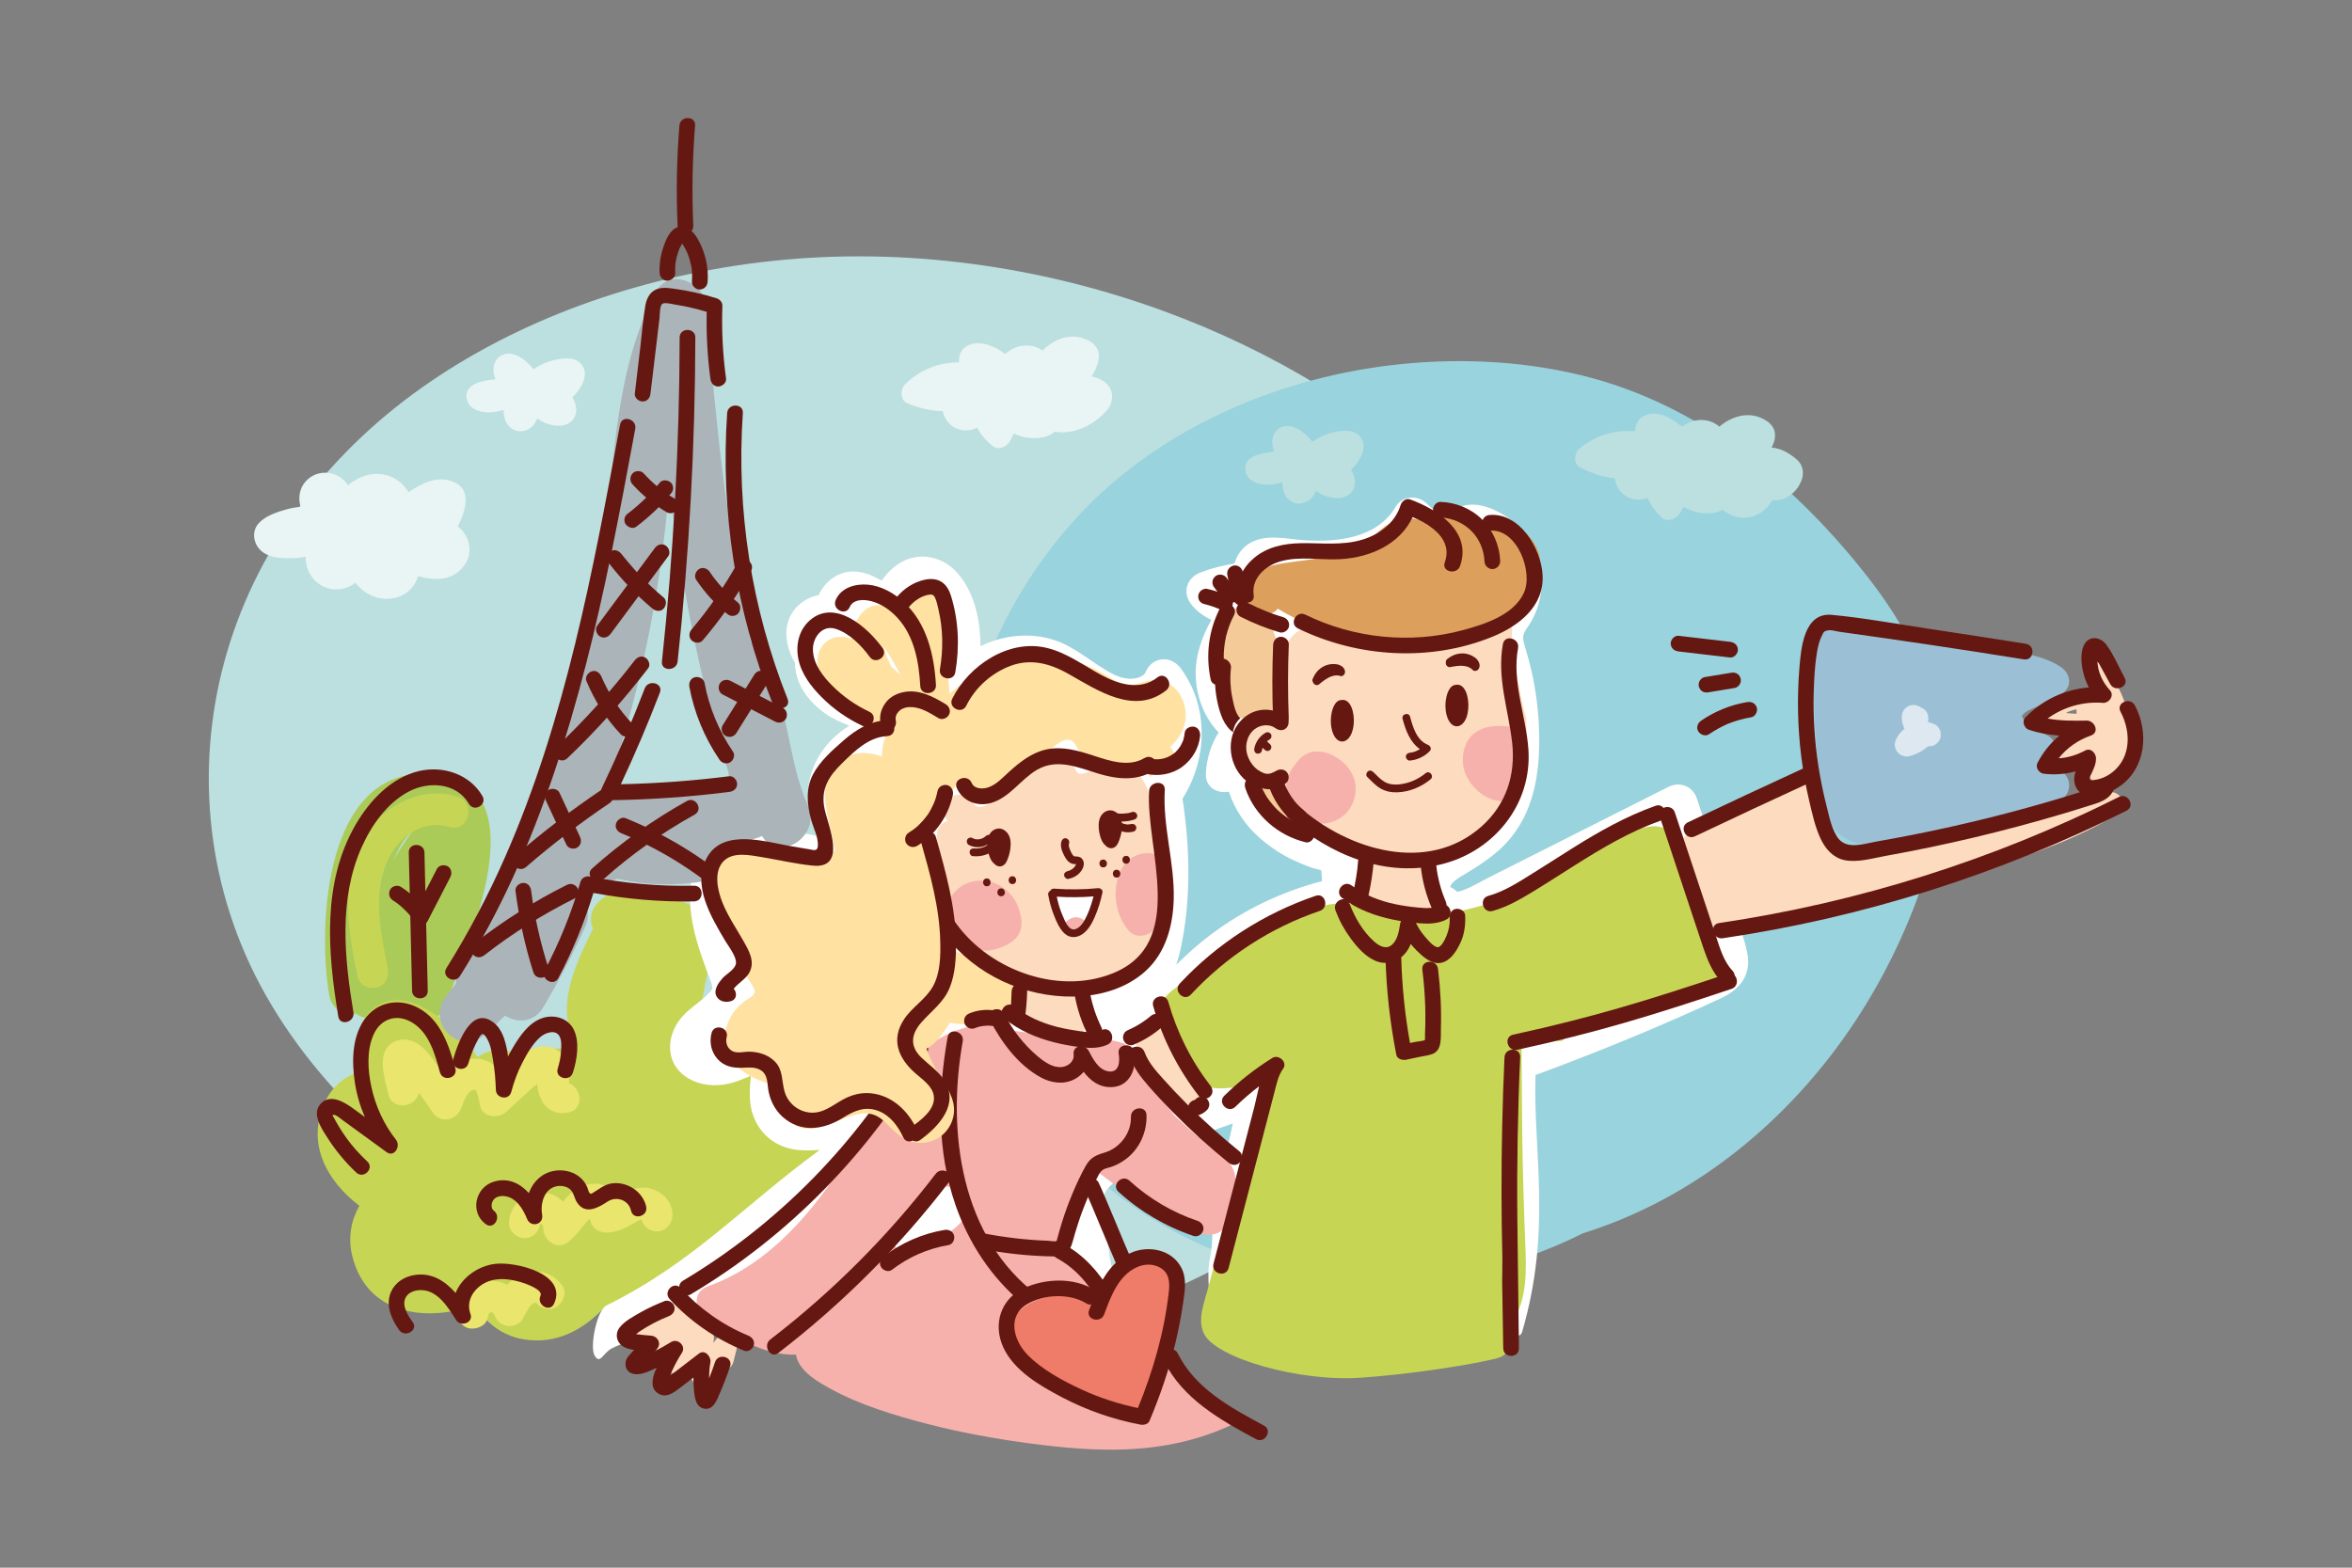 <?xml version="1.0" encoding="utf-8"?>
<!-- Generator: Adobe Illustrator 24.2.0, SVG Export Plug-In . SVG Version: 6.00 Build 0)  -->
<svg version="1.1" id="line" xmlns="http://www.w3.org/2000/svg" xmlns:xlink="http://www.w3.org/1999/xlink" x="0px" y="0px"
	 viewBox="0 0 300 200" style="enable-background:new 0 0 300 200;" xml:space="preserve">
<rect x="0" y="0" width="300" height="200" fill="#808080" stroke="none"/>
<style type="text/css">
	.st0{fill:#BCDFDF;}
	.st1{fill:#99D3DD;}
	.st2{fill:#ABCB58;}
	.st3{fill:#C7D555;}
	.st4{fill:#FFFFFF;}
	.st5{fill:#AAB4B9;}
	.st6{fill:#FDDBBF;}
	.st7{fill:#F4CA99;}
	.st8{fill:#DC9F5C;}
	.st9{fill:#F6B1AC;}
	.st10{fill:#651811;}
	.st11{fill:#E9E56D;}
	.st12{fill:#9BC0D5;}
	.st13{fill:#DDE8F0;}
	.st14{fill:#EF7C68;}
	.st15{fill:#FFE1A2;}
	.st16{fill:#E9F4F4;}
	.st17{fill:#CDD95F;}
	.st18{fill:#B2DCDA;}
	.st19{fill:#9DAEB9;}
	.st20{fill:#F0EA7A;}
	.st21{fill:#CCDB81;}
	.st22{fill:#F4A5AD;}
	.st23{fill:#B2B2B2;}
	.st24{fill:#C0C4C6;}
	.st25{fill:#E3E8EA;}
	.st26{fill:#FFDB83;}
	.st27{fill:#C0C0C0;}
	.st28{fill:#6EC6D9;}
	.st29{fill:#878D91;}
	.st30{fill:#F0867B;}
	.st31{fill:#FFDE90;}
	.st32{fill:#C53C6C;}
	.st33{fill:#EEBF6D;}
	.st34{fill:#903D8F;}
	.st35{fill:#514E9C;}
	.st36{fill:#F9BB7A;}
	.st37{fill:#F28F6C;}
	.st38{fill:#FFE586;}
	.st39{fill:#6FC5D3;}
	.st40{fill:#9BD4E4;}
	.st41{fill:#F6B9C2;}
	.st42{fill:#F4A08B;}
	.st43{fill:#D1E8E8;}
	.st44{fill:#FCC249;}
	.st45{fill:#9F5A24;}
	.st46{fill:#BCE4FA;}
	.st47{fill:#B07147;}
	.st48{fill:#D88959;}
	.st49{fill:#FFEC96;}
	.st50{fill:#91D0D4;}
	.st51{fill:#651811;stroke:#651811;stroke-width:0.75;stroke-linecap:round;stroke-linejoin:round;stroke-miterlimit:10;}
	.st52{fill:#C1E3E6;}
	.st53{fill:#C4D4DE;}
	.st54{fill:#651811;stroke:#651811;stroke-width:0.5;stroke-miterlimit:10;}
	.st55{fill:#651811;stroke:#651811;stroke-width:0.5;stroke-linecap:round;stroke-linejoin:round;stroke-miterlimit:10;}
	.st56{fill:#D8E0E6;}
	.st57{fill:#FECB4A;}
	.st58{fill:#EEF8FE;}
	.st59{fill:#ADCE68;}
	.st60{fill:#FCD7BA;}
	.st61{fill:#651811;stroke:#651811;stroke-width:0.25;stroke-miterlimit:10;}
	.st62{fill:#F4A8B3;}
	.st63{fill:#F7AE6E;}
	.st64{fill:#FEDFB3;}
	.st65{fill:#F7B28C;}
	.st66{fill:#FFFBDC;}
	.st67{fill:#FCC24F;}
	.st68{fill:none;stroke:#651811;stroke-width:2;stroke-linecap:round;stroke-linejoin:round;stroke-miterlimit:10;}
	.st69{fill:#9EC65A;}
	.st70{fill:#A7D9DE;}
	.st71{fill:#CACCCE;}
	.st72{fill:#FBBE49;}
	.st73{fill:#9BC76B;}
	.st74{fill:#D9E181;}
	.st75{fill:#F6B9C5;}
	.st76{fill:#87CDD8;}
	.st77{fill:#651811;stroke:#651811;stroke-width:0.4;stroke-miterlimit:10;}
	.st78{fill:#A8D7CC;}
	.st79{fill:#CDEAFC;}
	.st80{fill:#D6D6D6;}
	.st81{fill:#F8C3C3;}
	.st82{fill:#D7BCA5;}
	.st83{fill:#FFD247;}
	.st84{fill:#F59B42;}
	.st85{fill:#FFF59B;}
	.st86{fill:#90D1DB;}
	.st87{fill:#EB935F;}
	.st88{fill:#DD7636;}
</style>
<g>
	<path class="st0" d="M191.48,74.09c-0.59-2.01-1.25-4.01-1.98-5.99c0.38-0.43,0.46-1.02-0.07-1.6c-0.3-0.32-0.61-0.64-0.91-0.96
		c-0.34-0.85-0.69-1.7-1.05-2.54c-0.4-0.91-1.43-1.07-2.21-0.76c-10.2-9.74-22.96-17.5-36.95-22.6
		c-15.78-5.76-33.08-8.13-49.74-6.36c-15.91,1.69-31.19,6.93-43.54,15.32c-12.86,8.73-21.96,20.73-26.04,34.49
		c-4.1,13.83-2.95,29.16,4.21,42.6c7.3,13.69,20.29,24.92,35.17,32.85c16.5,8.8,36.06,13.78,55.09,12.33
		c15.72-1.2,30.45-6.97,42.12-15.57c12.29-9.06,21.18-21.07,25.63-34.56C196.15,105.77,195.99,89.53,191.48,74.09z"/>
	<path class="st1" d="M247.51,93.98c-0.91-7.36-4.41-14.08-9.08-20.11c-4.52-5.83-9.83-11.33-15.89-15.91
		c-6.15-4.65-13.16-8.23-20.95-10.11c-7.92-1.91-16.29-2.22-24.4-1.23c-14.98,1.83-29.35,8.36-39.21,18.73
		C127.5,76.39,122,90.98,121.26,105.38c-0.73,14.31,3.66,28.7,13.66,39.99c8.83,9.97,21.64,16.79,35.85,18
		c10.74,0.91,21.74-1.29,31.13-6.03c13.12-4.1,23.98-12.68,31.78-22.89c4.25-5.56,7.64-11.66,10.17-18
		C246.7,109.32,248.44,101.58,247.51,93.98z"/>
	<path class="st2" d="M54.63,98.71c-13.21-0.59-14.11,19.25-12.66,28.12c0.33,2,1.88,2.71,3.42,2.48c1.09,0.83,2.71,0.74,3.95-0.03
		c0.44,0,0.89-0.08,1.31-0.24c1.47,2.13,5.3,1.9,6.3-1.05C59.28,121.12,69.59,99.37,54.63,98.71z M52.54,106.17
		c-0.92,1.18-1.7,2.39-2.36,3.65C50.78,108.33,51.58,106.88,52.54,106.17z"/>
	<path class="st3" d="M100.4,143.47c0.16-1.69-0.38-3.32-2.1-4.72c-2.77-2.26-5.31-1.97-7.64-0.69c-0.27-1.26-0.85-2.37-1.95-3.12
		c-0.14-0.1-0.28-0.17-0.42-0.25c0.56-3.08,1.11-6.15,1.67-9.23c0.43-2.37,1.76-5.83,0.36-8.13c-1.47-2.4-4.63-2.53-7.1-3.04
		c-1.03-0.21-2-0.46-2.93-0.55c-0.46-0.1-0.93-0.11-1.37,0.01c-0.84,0.12-1.65,0.46-2.45,1.2c-1.18,1.09-1.3,2.42-0.83,3.54
		c-2.29,4.62-4.9,10.2-2.17,14.47c-0.19,0.31-0.36,0.63-0.51,0.96c-1.09-0.25-2.27-0.22-3.55,0.2c-0.76,0.25-1.41,0.64-1.99,1.1
		c-0.33-0.23-0.67-0.44-1.03-0.61c-2.23-1.02-4.05-0.74-5.48,0.25c-0.78-1.19-1.69-2.3-2.75-3.3c-2.26-2.13-6.32-5.14-9.58-3.49
		c-3.12,1.58-3.41,4.93-2.45,8.53c-1.96,0.59-3.68,1.89-4.62,3.87c-2.54,5.29,0.12,10.15,4.33,13.36c-1.04,1.82-1.47,4.03-0.93,6.31
		c1.83,7.67,9.53,8.59,15.78,6.33c1.15,2.22,3.3,3.91,6.02,4.38c4.25,0.73,7.71-1.21,10.4-4.07c0.31,0.1,0.63,0.19,0.97,0.24
		c3.32,0.5,7.37-1.74,10.35-4.46c0.49,0.1,1.03,0.1,1.62-0.06c4.09-1.11,7.8-2.94,11.07-5.64c2.5-2.07,6.35-5.68,6.6-9.17
		C108.05,142.79,104.53,142.35,100.4,143.47z M54.06,138.13c-0.18-0.45-0.34-0.91-0.48-1.37c0.75,0.78,1.38,1.7,1.89,2.68
		C55.04,138.96,54.57,138.52,54.06,138.13z"/>
	<path class="st4" d="M222.9,121.79c-0.37-2.15-1.31-4.29-2-6.37c-1.48-4.51-2.96-9.02-4.45-13.53c-0.53-1.6-2.19-2.24-3.67-1.49
		c-5.07,2.56-10.13,5.11-15.2,7.67c-2.5,1.26-4.99,2.52-7.49,3.78c-1.14,0.57-2.27,1.26-3.46,1.72c-0.27,0.1-0.53,0.16-0.78,0.21
		c-0.21-0.24-0.49-0.44-0.83-0.59c0-0.04,0-0.08,0-0.08c-0.14,0.17,0.03-0.15,0.05-0.2c0.2-0.44,1.19-1.05,1.77-1.39
		c1.91-1.15,3.81-2.37,5.33-4.02c3.53-3.83,4.27-8.98,4.15-14.01c-0.06-2.66-0.4-5.33-0.98-7.92c-0.26-1.15-0.6-2.26-0.92-3.39
		c-0.35-1.2-0.02-1.47,0.64-2.49c2.58-4.01,1.98-9.58-1.62-12.78c-1.85-1.64-5.12-3.39-7.56-2.07c-0.68,0.37-1.19,0.92-1.56,1.58
		c-0.79-0.76-1.58-1.51-2.4-2.24c-1.19-1.07-3.07-0.94-3.93,0.51c-2.35,3.97-7.38,4.49-11.55,4.24c-2.38-0.15-5.04-0.92-7.2,0.47
		c-0.86,0.55-1.49,1.48-1.78,2.49c-1.47,0.24-2.92,0.6-4.33,1.14c-1.84,0.7-2.37,2.66-1.1,4.18c0.68,0.82,1.54,1.44,2.48,1.87
		c-1.25,2.24-2.1,4.68-1.99,7.29c0.11,2.59,1.11,5.22,2.92,7.07c-0.98,1.54-1.53,3.34-1.63,5.21c-0.1,1.85,1.51,2.63,2.93,2.35
		c0.77,2.32,2.14,4.37,4.07,6.02c1.27,1.08,2.66,2.02,4.17,2.72c0.8,0.37,1.62,0.72,2.46,1c0.28,0.09,0.7,0.19,1.09,0.29
		c0.02,0.33,0.05,0.65,0.07,0.98c0.01,0.13,0.02,0.27,0.03,0.4c-5.12,1.33-10,3.65-14.21,6.84c-1.57,1.18-3.01,2.47-4.39,3.83
		c0.21-0.63,0.4-1.27,0.54-1.91c1.37-6.29,1.23-12.93,0.26-19.28c3.19-5,3.4-11.69-0.21-16.61c-1.32-1.79-3.77-1.49-4.57,0.6
		c-0.03,0.08-0.21,0.24-0.34,0.32c-0.33,0.21-0.67,0.32-1.18,0.38c-0.64,0.07-1.6-0.11-2.41-0.51c-2.69-1.32-4.79-3.5-7.7-4.43
		c-3.13-1-6.48-0.6-9.35,0.8c-0.04-3.41-0.77-6.82-2.92-9.31c-1.55-1.8-4.04-2.62-6.31-1.81c-1.45,0.52-2.54,1.55-3.39,2.77
		c-1.96-1.2-4.23-1.79-6.3-0.3c-0.77,0.55-1.36,1.31-1.73,2.14c-0.97,0.18-1.91,0.63-2.68,1.38c-2.04,2.01-1.68,4.98-0.35,7.24
		c0.06,2.75,1.66,4.93,4,6.57c0.84,0.59,1.9,1.02,2.94,1.47c-1.29,0.79-2.44,1.84-3.34,3.06c-1.05,1.43-1.7,3.12-1.91,4.88
		c-0.22,1.87,0.3,3.46,0.82,5.22c0.08,0.27,0.18,0.64,0.2,0.93c-0.29-0.2-1.3-0.28-1.62-0.36c-2.02-0.5-4.14-1.05-6.24-0.9
		c-4.36,0.3-7.66,3.03-8.14,7.47c-0.46,4.26,1.04,8.31,2.52,12.2c0.11,0.29,0.19,0.57,0.24,0.87c0,0.02,0,0.02,0,0.03
		c-0.03,0.1-0.13,0.25-0.01,0.11c0.11-0.13-0.25,0.41-0.33,0.52c0.21-0.28-0.33,0.31-0.44,0.42c-0.88,0.83-1.9,1.49-2.76,2.34
		c-2.38,2.34-2.72,6.3,0.48,8.19c1.61,0.95,3.57,1.08,5.36,0.63c0.87-0.22,1.69-0.59,2.52-0.91c0.03-0.01,0.06-0.02,0.09-0.03
		c-0.16,1.73-0.3,3.49,0.33,5.14c0.75,1.98,2.27,3.44,4.31,4.04c1.35,0.4,2.76,0.36,4.16,0.26c-9.97,7.3-16.15,14.38-27.23,19.85
		c-1.21,0.6-2.15,5.28-1.5,6.38c0.72,1.23,1.04-0.34,2.25-0.94c2.27-1.12,6.97-2.37,9.2-3.57c-0.12,0.55-5.19-0.61-4.86-0.04
		c0.62,1.06,2.34,1.72,3.42,0.9c7.41-5.61,15.17-10.74,23.23-15.37c-0.17,0.99-0.34,1.97-0.49,2.96c-0.4,2.69,0.44,5.95,3.69,6.17
		c2.47,0.16,4.5-1.76,5.73-3.71c0.35-0.55,0.68-1.11,1.02-1.67c0.13,0.19,0.24,0.39,0.38,0.57c2.26,2.95,5.6,4.24,9.22,4.58
		c1.79,0.17,3.59,0.05,5.38-0.12c0.02,0,0.1-0.01,0.23-0.02c-0.03,1.22,0.99,2.29,2.17,2.43c0.3,0.04,0.57,0.02,0.83-0.03
		c0.21,0.58,0.42,1.17,0.62,1.75c0.86,3.21,2,6.35,3.39,9.4c1.17,2.56,5.52,0.74,4.57-1.93c-1.1-3.07-2.2-6.15-3.29-9.22
		c-1.07-4.18-1.61-8.48-1.65-12.8c0.07-0.12,0.13-0.25,0.21-0.37c0.78-1.08,2.05-1.79,3.16-2.48c4.09-2.54,8.45-4.57,13-6.09
		c-0.75,3.32-1.5,6.65-2.25,9.97c-0.55,2.42-0.14,4.9-0.69,7.32c-0.46,2.02,0.11,5.65,0.14,7.74c0.04,2.23,0.01,0.36,2.25,0.99
		c2.18,0.61,3.78,2.44,5.99,2.28c4.87-0.36,9.75-0.72,14.62-1.07l13.32-1.21c1.28-0.09,3.12,1.94,3.52,0.56
		c3.8-12.95,1.41-22.86,1.7-32.76c8.07-2.98,16.04-6.24,23.83-9.88C221.95,126.17,223.34,124.39,222.9,121.79z"/>
	<path class="st5" d="M103.05,102.77c-2.14-4.78-2.37-10.11-4.09-15.05c-0.27-1.18-0.54-2.36-0.86-3.54
		c-0.33-1.24-1.26-1.99-2.33-2.29c-3.05-14.04-4.54-28.39-5.67-42.76c-0.25-3.2-4.81-5.09-6.52-1.77
		c-6.73,13.04-4.95,29.2-7.92,43.3c-2.87,13.62-7.61,26.7-14.02,39.02c-0.02,0.02-0.03,0.03-0.05,0.05
		c-0.86,1.03-1.72,2.07-2.58,3.1c-0.69,0.83-0.92,1.75-0.84,2.61c-0.36,0.5-0.75,1-1.16,1.49c-2.88,3.42,1.57,8.01,4.95,4.95
		c0.84-0.76,1.65-1.54,2.46-2.32c1.51,1,3.7,0.92,4.88-1.07c1.99-3.37,3.78-6.8,5.39-10.37c0.47-1.04,0.36-2.18-0.1-3.15
		c0.24-0.27,0.48-0.54,0.74-0.79c1.09-1.06,2.24-1.7,3.43-2.07c3.69,0.84,7.41,0.94,11.42,0.26c2.62-0.44,3.01-2.9,2.04-4.75
		c1.69-0.12,3.54-0.31,4.98-0.96C99.24,110.15,104.82,106.72,103.05,102.77z M80.99,101.36c-1.52,0.17-2.88,0.47-4.15,0.95
		c1.9-5.34,3.51-10.78,4.81-16.31c1.7-7.23,2.87-14.58,3.54-21.97c0.06-0.68,0.12-1.36,0.17-2.03c1.56,12.38,3.83,24.65,7.57,36.57
		c0.04,0.72,0.05,1.42,0.04,2.12C89.32,101.66,84.53,100.97,80.99,101.36z"/>
	<g>
		<path class="st6" d="M193.37,85.64c-0.24-0.52-0.5-1.01-0.81-1.44c0.11-1.21,0.22-2.41,0.32-3.62c0.07-0.74-0.62-1.38-1.3-1.47
			c-0.58-0.08-1.27,0.23-1.54,0.77c-0.67,0.16-1.22,0.72-1.2,1.46c0,0.13,0.01,0.26,0.02,0.39c-1.68-0.42-3.53-0.3-5.23,0.03
			c-5.33,1.05-9.87,1.29-14.85-1.37c-2.53-1.35-5.06,1.09-4.74,3.17c-0.96,0.34-1.71,1.14-1.74,2.49c-0.05,2.16,0.07,4.23,0.37,6.28
			c-2.62,0.08-4.87,1.31-4.29,4.69c0.65,3.84,5.18,5.06,9.31,5.34c0.44,3.07,3.5,5.96,6.83,6.77c6.54,1.58,14.55,0.04,18.03-6.22
			c1.48-2.65,2.32-7.15,2.12-11.3C194.08,89.66,193.8,87.64,193.37,85.64z"/>
		<path class="st6" d="M182.73,113.68c-0.07-0.11-0.15-0.21-0.24-0.31c0.45-0.96,0.39-2.07-0.22-2.97
			c-0.51-0.75-1.38-1.27-2.29-1.33c-0.57-1.19-2-1.98-3.29-1.67c-1.48,0.36-2.42,1.59-2.4,3.06c-0.28,0.2-0.52,0.44-0.69,0.74
			c-0.04,0.05-0.07,0.1-0.1,0.16c-0.1,0.19-0.21,0.45-0.27,0.65c-0.09,0.3-0.13,0.62-0.12,0.94c0.01,0.6,0.19,1.26,0.51,1.78
			c0.59,0.93,1.51,1.5,2.56,1.78c1.23,0.33,2.49,0.57,3.73,0.86c0.65,0.15,1.34,0.09,1.93-0.25c0.52-0.3,1.01-0.9,1.15-1.49
			C183.13,114.97,183.1,114.25,182.73,113.68z"/>
		<path class="st7" d="M162.5,80.8c-0.12-0.49-0.22-0.98-0.36-1.46c-0.21-0.73-0.76-1.16-1.48-1.17c0-0.05,0-0.09-0.01-0.14
			c-0.15-0.78-0.97-1.36-1.76-1.18c-1.9,0.43-2.27,2.59-2.46,4.26c-0.48,0.22-0.86,0.66-0.86,1.22c-0.01,1.26,0.04,2.52,0.16,3.77
			c0.11,1.13,0.23,2.32,0.54,3.42c0.38,1.34,1.5,2.49,2.99,1.98c0.15-0.05,0.3-0.12,0.43-0.2c0.35,0.62,1.35,0.95,1.95,0.56
			c0.83-0.54,1.29-1.32,1.1-2.33c0-0.02-0.01-0.03-0.01-0.05c0.41-0.24,0.72-0.64,0.71-1.14c-0.03-2.25-0.27-4.47-0.72-6.67
			c-0.01-0.12-0.01-0.23-0.02-0.35C162.67,81.13,162.6,80.96,162.5,80.8z"/>
		<path class="st8" d="M195.56,69.1c-1.06-1.62-2.97-2.64-4.92-2.19c-0.5,0.12-0.97,0.32-1.39,0.59c-0.69-0.86-1.67-1.5-2.75-1.72
			c-1.65-0.34-3.16,0.22-4.35,1.22c-0.98-0.82-2.45-1.15-3.84-0.7c-1.62,0.52-2.67,1.79-3.98,2.79c-1.3,1-2.89,1.51-4.47,1.84
			c-1.63,0.34-3.28,0.51-4.93,0.75c-1.46,0.21-3.09,0.38-4.35,1.2c-1.1,0.72-1.77,1.94-1.49,3.26c0.25,1.19,1.27,2.26,2.54,2.2
			c0.56-0.03,1.06-0.27,1.35-0.69c5.55,3.39,12.15,4.86,18.64,4.29c3.75-0.33,7.87-1.33,11.03-3.45
			C195.66,76.49,197.77,72.47,195.56,69.1z"/>
		<path class="st7" d="M164.89,102.89c-0.37-0.52-0.78-1.01-1.22-1.48c-0.27-0.46-0.51-0.94-0.69-1.45
			c-0.11-0.33-0.54-0.64-0.85-0.75c-0.35-0.12-0.83-0.11-1.16,0.07c-0.33,0.19-0.63,0.47-0.75,0.85l-0.08,0.38
			c-0.02,0.27,0.03,0.54,0.15,0.78c0.04,0.11,0.1,0.22,0.14,0.34c0,0,0,0,0,0.01c-0.01,0.39,0.09,0.81,0.37,1.11
			c0.15,0.14,0.29,0.3,0.43,0.45c0.4,0.61,0.87,1.18,1.4,1.67c0.3,0.27,0.6,0.47,1.01,0.5c0.37,0.03,0.83-0.11,1.11-0.37
			c0.27-0.26,0.49-0.62,0.5-1.01c-0.01-0.13-0.02-0.27-0.02-0.4C165.18,103.33,165.06,103.1,164.89,102.89z"/>
		<path class="st9" d="M170.32,96.54c-0.86-0.48-1.77-0.76-2.75-0.64c-0.91,0.11-1.74,0.69-2.23,1.46
			c-0.97,1.04-1.41,2.43-1.27,3.85c0.17,1.59,1.26,2.82,2.66,3.48c1.44,0.68,3.11,0.45,4.39-0.45c1.23-0.86,1.88-2.41,1.79-3.88
			C172.81,98.76,171.71,97.32,170.32,96.54z"/>
		<path class="st9" d="M193.27,101.78c0.73-2.71,0.86-5.46,0.71-8.22c-0.11-0.07-0.23-0.14-0.35-0.19
			c-0.24-0.37-0.64-0.64-1.13-0.69c-1.54-0.16-3.11-0.14-4.4,0.83c-1.22,0.92-1.64,2.52-1.49,3.98c0.15,1.48,1.08,2.81,2.23,3.7
			c1.22,0.95,2.98,1.4,4.4,0.6C193.26,101.78,193.27,101.78,193.27,101.78z"/>
		<path class="st10" d="M174.22,108.8c-0.58,0.03-0.95,0.45-0.99,1.01c-0.03,0.38-0.07,0.76-0.11,1.14c0,0.02,0,0.03,0,0.04
			c0,0.01,0,0.02-0.01,0.04c-0.01,0.09-0.02,0.17-0.04,0.26c-0.03,0.19-0.05,0.38-0.08,0.56c-0.12,0.74-0.26,1.47-0.44,2.19
			c-0.12,0.51,0.17,1.11,0.71,1.22c0.52,0.11,1.1-0.16,1.22-0.71c0.37-1.57,0.62-3.16,0.75-4.77
			C175.28,109.27,174.73,108.77,174.22,108.8z"/>
		<path class="st10" d="M184.38,114.94c0.09,0.2-0.06-0.14-0.07-0.17c-0.03-0.08-0.07-0.17-0.1-0.25c-0.08-0.19-0.15-0.39-0.22-0.59
			c-0.13-0.37-0.24-0.74-0.34-1.11c-0.1-0.38-0.19-0.75-0.26-1.13c-0.04-0.21-0.07-0.41-0.11-0.62c0-0.02-0.01-0.04-0.01-0.05
			c0-0.01,0-0.02,0-0.04c-0.02-0.12-0.03-0.24-0.04-0.36c-0.06-0.52-0.43-1.02-1.01-0.99c-0.49,0.03-1.06,0.45-0.99,1.01
			c0.21,1.86,0.69,3.62,1.44,5.33c0.21,0.48,0.96,0.62,1.37,0.35C184.53,115.99,184.61,115.46,184.38,114.94z"/>
		<path class="st10" d="M182.13,95.02c-1.42-0.56-1.92-2.25-2.27-3.58c-0.16-0.62-1.13-0.35-0.96,0.27
			c0.39,1.47,0.96,2.99,2.21,3.86c-0.39,0.25-0.82,0.42-1.29,0.46c-0.27,0.03-0.5,0.22-0.5,0.5c0,0.25,0.23,0.52,0.5,0.5
			c0.96-0.09,1.84-0.49,2.52-1.18C182.65,95.57,182.47,95.16,182.13,95.02z"/>
		<path class="st10" d="M187.25,89.3c-0.1-0.71-0.36-1.56-0.96-1.86c-0.19-0.09-0.39-0.11-0.58-0.07c-0.01,0-0.02-0.01-0.02-0.01
			c-0.69,0.05-1.03,0.84-1.2,1.55c-0.17,0.74-0.17,1.55,0.02,2.29c0.17,0.65,0.54,1.35,1.16,1.45c0.63,0.1,1.13-0.46,1.37-1.1
			C187.29,90.84,187.35,90.06,187.25,89.3z"/>
		<path class="st10" d="M172.64,91.24c-0.1-0.71-0.36-1.56-0.96-1.86c-0.19-0.09-0.39-0.11-0.58-0.07c-0.01,0-0.02-0.01-0.03-0.01
			c-0.69,0.05-1.03,0.84-1.2,1.55c-0.17,0.74-0.17,1.55,0.02,2.29c0.17,0.65,0.54,1.35,1.16,1.45c0.63,0.1,1.13-0.46,1.37-1.1
			C172.68,92.79,172.74,92.01,172.64,91.24z"/>
		<path class="st10" d="M194.95,95.63c-0.29-4.32-2.13-8.59-1.32-12.95c0.23-1.26-1.7-1.78-1.93-0.52
			c-0.8,4.32,0.71,8.37,1.18,12.62c0.45,4.1-0.78,7.86-3.89,10.64c-6.89,6.15-17.03,3.01-23.21-2.44c-0.96-0.85-2.37,0.57-1.4,1.43
			c5.34,4.71,12.49,7.65,19.64,5.81C190.64,108.51,195.42,102.56,194.95,95.63z"/>
		<path class="st10" d="M170.53,84.75c-0.44-0.07-0.89-0.04-1.31,0.1c-0.77,0.26-1.38,0.84-1.7,1.58c-0.04,0.06-0.07,0.11-0.08,0.18
			c-0.01,0.02-0.02,0.04-0.03,0.06c-0.04,0.12-0.01,0.25,0.06,0.36c0.04,0.09,0.09,0.17,0.15,0.24c0.14,0.14,0.45,0.19,0.61,0.05
			c0.22-0.18,0.44-0.36,0.68-0.53c0.11-0.08,0.22-0.15,0.34-0.22c0.05-0.03,0.1-0.06,0.15-0.09c0.03-0.02,0.07-0.04,0.1-0.05
			c0.06-0.03,0.07-0.03,0.04-0.02c0.12-0.06,0.24-0.1,0.36-0.14c0.07-0.02,0.14-0.04,0.22-0.06c0.09-0.02-0.01,0,0.09-0.02
			c0.3-0.04,0.47-0.03,0.74,0.05c0.33,0.1,0.6-0.2,0.61-0.51C171.57,85.19,171.02,84.83,170.53,84.75z"/>
		<path class="st10" d="M188.2,83.94c-0.35-0.27-0.76-0.46-1.2-0.54c-0.8-0.14-1.61,0.08-2.25,0.57c-0.06,0.03-0.11,0.07-0.16,0.12
			c-0.02,0.01-0.04,0.02-0.05,0.04c-0.09,0.09-0.13,0.22-0.12,0.35c-0.01,0.1-0.01,0.19,0.02,0.29c0.06,0.19,0.3,0.38,0.51,0.34
			c0.28-0.05,0.56-0.11,0.85-0.14c0.13-0.02,0.27-0.03,0.4-0.03c0.06,0,0.11,0,0.17,0c0.04,0,0.08,0,0.11,0c0.06,0,0.08,0,0.04,0
			c0.13,0.01,0.26,0.03,0.39,0.05c0.07,0.01,0.14,0.03,0.22,0.05c0.09,0.02-0.01-0.01,0.08,0.03c0.29,0.11,0.42,0.19,0.63,0.4
			c0.25,0.24,0.62,0.11,0.78-0.15C188.9,84.83,188.59,84.25,188.2,83.94z"/>
		<path class="st10" d="M179.84,63.71c-0.53-0.19-1.06,0.28-1.2,0.75c-0.7,2.24-2.66,3.72-4.85,4.38c-2.59,0.79-5.24,0.41-7.89,0.46
			c-2.15,0.04-4.26,0.47-5.94,1.88c-1.42,1.19-2.34,2.93-2.05,4.82c0.19,1.26,2.19,1.19,2-0.08c-0.33-2.14,1.48-3.75,3.4-4.3
			c2.5-0.71,5.19-0.13,7.75-0.29c3.77-0.24,7.5-1.9,9.12-5.36c2.4,1.01,5.15,2.85,4.1,5.78c-0.43,1.21,1.52,1.65,1.95,0.46
			C187.79,67.8,183.32,64.96,179.84,63.71z"/>
		<path class="st10" d="M189.01,66.24c-1.4-1.38-3.31-2.14-5.27-2.21c-0.54-0.02-0.98,0.53-0.96,1.04c0.02,0.58,0.5,0.94,1.04,0.96
			c1.36,0.05,2.8,0.66,3.83,1.68c1.05,1.03,1.64,2.48,1.7,3.93c0.02,0.54,0.5,0.98,1.04,0.96c0.54-0.02,0.98-0.5,0.96-1.04
			C191.27,69.57,190.43,67.64,189.01,66.24z"/>
		<path class="st10" d="M189.98,65.7c-1.28,0.11-1.21,2.1,0.08,2c3.45-0.28,5.54,5.28,4.31,7.94c-1.3,2.83-5.01,4-7.77,4.75
			c-6.67,1.8-13.91,1.06-20.11-1.98c-1.16-0.57-2.1,1.2-0.94,1.76c7.63,3.73,16.88,4.29,24.79,1.07c3.35-1.36,6.63-3.86,6.42-7.87
			C196.58,69.99,193.85,65.38,189.98,65.7z"/>
		<path class="st10" d="M163.66,78.73c-0.42-0.12-0.83-0.26-1.24-0.4c-0.17-0.06-0.35-0.12-0.52-0.19
			c-0.04-0.02-0.11-0.04-0.13-0.05c-0.11-0.04-0.21-0.08-0.32-0.13c-0.78-0.31-1.54-0.66-2.28-1.04c-0.47-0.24-1.12-0.08-1.35,0.41
			c-0.23,0.48-0.09,1.1,0.41,1.35c1.59,0.81,3.26,1.48,4.98,1.99c0.5,0.15,1.11-0.24,1.2-0.75
			C164.51,79.37,164.19,78.89,163.66,78.73z"/>
		<g>
			<path class="st10" d="M164.22,98.62c-0.3-0.48-0.91-0.57-1.38-0.31c-1.02,0.58-1.36,0.51-2.15,0.07
				c-0.97-0.54-1.64-1.71-1.72-2.74c-0.09-1.04,0.31-2.04,1.04-2.6c0.78-0.6,1.92-0.71,2.68-0.14c0.43,0.32,1.02,0.37,1.41-0.06
				c0.34-0.37,0.38-1.09-0.06-1.41c-1.13-0.84-2.56-1.12-3.91-0.69c-1.23,0.4-2.26,1.39-2.76,2.58c-1.11,2.66,0.21,6.18,3.04,7.08
				c1.48,0.47,2.09,0.4,3.51-0.41C164.39,99.73,164.5,99.06,164.22,98.62z"/>
			<path class="st10" d="M162.1,93.64c-0.16-0.23-0.45-0.29-0.69-0.15c-0.74,0.42-1.29,1.2-1.43,2.05c-0.04,0.26,0.1,0.55,0.37,0.6
				c0.25,0.05,0.56-0.1,0.6-0.37c0.02-0.14,0.06-0.27,0.11-0.4c0.04-0.11,0.09-0.21,0.15-0.31c0.02-0.03,0.03-0.06,0.05-0.09
				c0.01-0.01,0.02-0.03,0.04-0.05c0.01-0.01,0.02-0.02,0.02-0.03c0.02-0.03,0.05-0.06,0.07-0.09c0.04-0.05,0.09-0.1,0.14-0.15
				c0.02-0.02,0.05-0.05,0.07-0.07c0,0,0.01-0.01,0.01-0.01c0.02-0.01,0.05-0.04,0.06-0.05c0.03-0.02,0.06-0.04,0.09-0.07
				c0.06-0.04,0.12-0.08,0.18-0.11C162.18,94.2,162.25,93.85,162.1,93.64z"/>
			<path class="st10" d="M162.14,95.17c-0.03-0.08-0.07-0.16-0.14-0.22c-0.15-0.14-0.29-0.27-0.44-0.41
				c-0.05-0.05-0.1-0.08-0.16-0.1c-0.06-0.03-0.13-0.04-0.19-0.04c-0.07,0-0.13,0.02-0.19,0.05c-0.06,0.02-0.11,0.06-0.16,0.11
				c-0.02,0.03-0.05,0.07-0.07,0.1c-0.04,0.08-0.06,0.16-0.06,0.25c0.01,0.04,0.02,0.09,0.02,0.13c0.03,0.08,0.07,0.16,0.14,0.22
				c0.15,0.14,0.29,0.27,0.44,0.41c0.05,0.05,0.1,0.08,0.16,0.1c0.06,0.03,0.13,0.04,0.19,0.04c0.07,0,0.13-0.02,0.19-0.05
				c0.06-0.02,0.11-0.06,0.16-0.11c0.02-0.03,0.05-0.07,0.07-0.1c0.04-0.08,0.06-0.16,0.06-0.25
				C162.16,95.26,162.15,95.21,162.14,95.17z"/>
		</g>
		<path class="st10" d="M157.28,93.28c0.01-0.05,0.02-0.1,0.03-0.16c0.06-0.22,0.14-0.44,0.24-0.65c0.09-0.2,0.24-0.38,0.37-0.56
			c0.08-0.1,0.18-0.19,0.28-0.27c-0.66-0.6-0.89-2.01-1.04-2.77c-0.24-1.18-0.29-2.42-0.15-3.62c0.07-0.61-0.41-1.12-0.92-1.22
			c-0.04-1.92,0.41-3.83,1.31-5.55c0.6-1.14-1.17-2.08-1.76-0.94c-1.48,2.84-1.88,6.05-1.21,9.18c0.07,0.31,0.29,0.52,0.56,0.61
			c0.04,0.8,0.15,1.6,0.33,2.4c0.32,1.38,0.78,2.83,1.96,3.69C157.27,93.38,157.27,93.33,157.28,93.28z"/>
		<path class="st10" d="M163.35,81.24c-0.58,0.02-0.94,0.5-0.96,1.04c-0.13,3.13-0.13,6.26-0.01,9.39c0.05,1.29,2.05,1.21,2-0.08
			c-0.12-3.13-0.12-6.26,0.01-9.39C164.41,81.66,163.86,81.22,163.35,81.24z"/>
		<path class="st10" d="M166.42,103.49c-0.35-0.29-0.68-0.6-0.99-0.93c-0.07-0.08-0.14-0.16-0.21-0.24
			c-0.04-0.05-0.08-0.1-0.11-0.14c-0.14-0.18-0.27-0.36-0.4-0.55c-0.25-0.37-0.46-0.75-0.66-1.15c0,0,0,0,0,0c0,0,0,0,0,0
			c-0.02-0.05-0.04-0.09-0.06-0.14c-0.05-0.1-0.09-0.21-0.13-0.32c-0.09-0.22-0.16-0.45-0.23-0.68c-0.15-0.5-0.75-0.83-1.26-0.65
			c-0.51,0.19-0.81,0.72-0.65,1.26c0.6,1.95,1.77,3.73,3.35,5.02c0.4,0.33,1.05,0.37,1.41-0.06
			C166.81,104.51,166.85,103.85,166.42,103.49z"/>
		<path class="st10" d="M166.77,105.48c0.13,0.03-0.17-0.05-0.16-0.05c-0.09-0.02-0.17-0.05-0.26-0.08
			c-0.19-0.06-0.37-0.12-0.56-0.2c-0.18-0.07-0.36-0.15-0.54-0.23c-0.08-0.04-0.16-0.08-0.24-0.12c0.01,0-0.13-0.07-0.17-0.09
			c-0.67-0.36-1.29-0.82-1.85-1.34c-0.41-0.38-0.99-1.08-1.38-1.65c-0.11-0.17-0.35-0.59-0.5-0.9c-0.17-0.35-0.32-0.72-0.44-1.09
			c-0.17-0.51-0.87-0.7-1.33-0.49c-0.53,0.24-0.67,0.81-0.49,1.33c1.17,3.46,4.18,6.04,7.7,6.89c0.53,0.13,1.05-0.4,1.1-0.89
			C167.72,105.99,167.29,105.61,166.77,105.48z"/>
		<path class="st10" d="M157.16,76.54c-0.12-0.24-0.3-0.4-0.55-0.52c-0.85-0.41-1.75-0.7-2.67-0.9c-0.24-0.05-0.57,0.07-0.74,0.22
			c-0.19,0.15-0.34,0.42-0.36,0.66c-0.02,0.26,0.04,0.54,0.22,0.74c0.06,0.06,0.12,0.12,0.19,0.17c0.14,0.1,0.3,0.16,0.48,0.18
			c0.01,0,0.02,0,0.02,0.01c0.74,0.19,1.46,0.44,2.14,0.77c0.22,0.11,0.56,0.08,0.78-0.02c0.22-0.1,0.44-0.32,0.52-0.55
			C157.27,77.07,157.29,76.78,157.16,76.54z"/>
		<path class="st10" d="M157.71,75.06c-0.16-0.12-0.32-0.26-0.47-0.39c-0.31-0.3-0.59-0.64-0.83-1c-0.13-0.2-0.44-0.33-0.66-0.36
			c-0.25-0.03-0.56,0.05-0.74,0.22c-0.19,0.17-0.34,0.4-0.36,0.66l0.01,0.27c0.03,0.18,0.1,0.34,0.22,0.48
			c0.45,0.67,1.03,1.26,1.68,1.74c0.2,0.15,0.49,0.22,0.74,0.18c0.24-0.04,0.51-0.19,0.65-0.4c0.14-0.22,0.23-0.48,0.18-0.74
			C158.05,75.45,157.92,75.22,157.71,75.06z"/>
		<path class="st10" d="M159.22,75.83c-0.06-0.18-0.12-0.37-0.18-0.55c-0.22-0.76-0.4-1.52-0.52-2.3c-0.08-0.52-0.62-0.94-1.15-0.83
			c-0.53,0.11-0.91,0.59-0.83,1.15c0.18,1.15,0.47,2.27,0.86,3.37c0.08,0.22,0.34,0.43,0.55,0.52c0.23,0.09,0.55,0.09,0.78-0.02
			c0.23-0.12,0.43-0.3,0.52-0.55C159.33,76.34,159.31,76.1,159.22,75.83z"/>
		<path class="st10" d="M181.84,98.64c-0.99,0.82-2.2,1.33-3.49,1.44c-0.59,0.05-1.2-0.03-1.72-0.32c-0.56-0.32-1.01-0.82-1.47-1.27
			c-0.19-0.19-0.48-0.25-0.7-0.07c-0.19,0.16-0.26,0.52-0.07,0.7c0.54,0.52,1.06,1.1,1.71,1.48c0.67,0.38,1.41,0.51,2.17,0.48
			c1.53-0.06,3.03-0.69,4.2-1.66C182.97,99,182.34,98.23,181.84,98.64z"/>
	</g>
	<path class="st3" d="M58.36,101.64c-5.03-1.56-10.27,1.58-12.4,6.15c-2.51,5.37-1.51,11.21-0.35,16.79
		c0.22,1.06,1.47,1.67,2.46,1.4c1.1-0.3,1.62-1.4,1.4-2.46c-0.9-4.32-1.89-8.99-0.24-13.27c1.24-3.2,4.52-5.85,8.07-4.75
		C59.76,106.27,60.81,102.41,58.36,101.64z"/>
	<path class="st11" d="M72.58,138.19c0.01-0.21,0-0.47,0-0.56c0.03-0.64,0.01-1.3-0.18-1.92c-0.47-1.5-1.95-2.42-3.5-2.2
		c-1.51,0.22-2.61,1.33-3.69,2.32c-0.42,0.38-0.83,0.76-1.25,1.14c-0.77-1.18-1.93-1.99-3.59-1.91c-1.64,0.08-2.81,0.9-3.7,2.03
		c-0.28-0.38-0.55-0.76-0.84-1.14c-0.91-1.18-1.76-2.56-3.21-3.12c-1.52-0.59-3.22,0.07-3.66,1.71c-0.41,1.52,0.22,3.56,0.58,5.06
		c0.53,2.19,3.54,1.65,3.89-0.19c0.59,0.81,1.17,1.62,1.73,2.46c1,1.51,3.04,1.13,3.66-0.48c0.27-0.7,0.8-2.41,1.8-2.37
		c-0.13-0.01,0.04-0.11,0.18,0.26c0.2,0.55,0.31,1.12,0.41,1.7c0.26,1.58,2.34,1.8,3.34,0.88c1.07-0.98,2.14-1.97,3.21-2.95
		c0.19-0.17,0.48-0.38,0.75-0.6c0.05,0.77,0.3,1.58,0.61,2.14c0.71,1.26,2,1.77,3.37,1.49C74.56,141.52,74.19,138.82,72.58,138.19z"
		/>
	<path class="st11" d="M82.08,151.51c-0.99-0.01-1.94,0.37-2.8,0.83c-0.15,0.08-0.3,0.18-0.46,0.27c-0.67-0.95-1.75-1.6-2.93-1.6
		c-1.38,0.01-2.62,0.7-3.56,1.68c-0.18,0.19-0.35,0.4-0.51,0.63c-0.68-0.68-1.56-1.15-2.61-1.21c-2.27-0.15-4.17,1.63-4.29,3.85
		c-0.06,1.08,0.96,2,2,2c1.06,0,1.83-0.81,1.97-1.8c0-0.01,0.01-0.02,0-0.02c0,0,0-0.01,0-0.01c0.02-0.01,0.05-0.03,0.07-0.04
		c0.08,0.05,0.18,0.15,0.2,0.18c0.13,0.18,0.15,0.33,0.15,0.56c0.03,1.4,1.72,2.64,3.01,1.73c1.17-0.83,1.8-1.92,2.75-2.95
		c0.05-0.05,0.1-0.1,0.16-0.14c0.02,0.18,0.07,0.36,0.15,0.54c0.33,0.74,1.01,1.2,1.83,1.23c1.38,0.04,2.55-0.56,3.72-1.23
		c0.25-0.15,0.51-0.32,0.78-0.42c0.03-0.01,0.07-0.02,0.11-0.03c0.2,0.87,1.06,1.54,1.95,1.54c1.13,0,1.94-0.92,2-2
		C85.87,153.1,84.01,151.54,82.08,151.51z"/>
	<g>
		<path class="st11" d="M71.71,164.01c-1.1-1.57-3.04-2.19-4.86-1.56c-0.87,0.3-1.58,0.83-2.16,1.48c-0.68-0.37-1.45-0.57-2.25-0.51
			c-1.92,0.15-3.77,1.6-4.07,3.57c-0.08,0.55-0.09,1.04,0.2,1.54c0.24,0.41,0.72,0.81,1.2,0.92c0.95,0.22,2.3-0.29,2.46-1.4
			c0.02-0.11,0.03-0.22,0.06-0.32c0-0.02,0.01-0.03,0.01-0.04c0.02-0.04,0.05-0.08,0.08-0.12c0.01-0.01,0.01-0.01,0.03-0.02
			c0.03-0.02,0.06-0.05,0.09-0.08c0.02-0.01,0.04-0.02,0.06-0.04c0.02-0.01,0.06-0.01,0.09-0.02c0.01,0,0.02,0,0.03,0
			c0,0-0.01,0-0.01,0c0,0,0.01,0,0.01,0c0,0,0.01,0,0.01,0c0.02,0,0.04,0,0.06,0c0,0,0.01,0.01,0.01,0.01c-0.02,0-0.04,0-0.06,0
			c0.05,0.02,0.12,0.05,0.16,0.06c0.02,0.01,0.04,0.02,0.05,0.03c0.02,0.02,0.04,0.04,0.06,0.06c0.03,0.05,0.06,0.09,0.08,0.12
			c0,0.01,0,0.02,0.01,0.04c0.23,0.77,0.87,1.33,1.66,1.43c0.73,0.1,1.66-0.24,1.99-0.95c0.22-0.47,0.46-0.91,0.73-1.35
			c0.02-0.03,0.03-0.05,0.04-0.07c0.01-0.01,0.01-0.01,0.01-0.02c0.07-0.08,0.13-0.15,0.2-0.22c0.02-0.02,0.08-0.08,0.13-0.14
			c0.06-0.04,0.12-0.08,0.18-0.11c-0.01,0-0.02,0-0.03-0.01c0,0,0.03-0.01,0.07-0.01c0,0,0.01,0,0.01-0.01
			c0.05-0.03,0.08-0.05,0.1-0.06c0.01,0,0.01,0,0.02,0c-0.01,0.01-0.03,0.03-0.06,0.04c0.05-0.02,0.1-0.03,0.13-0.04
			c0.05,0,0.11,0,0.16,0c0.03,0.03,0.03,0.03,0.01,0c0,0,0,0,0,0c0.63,0.73,1.7,1.1,2.58,0.53
			C71.84,166.19,72.35,164.92,71.71,164.01z"/>
		<path class="st11" d="M62.66,167.42c0.01,0,0.01,0,0.02,0C62.68,167.42,62.68,167.42,62.66,167.42
			C62.67,167.42,62.67,167.42,62.66,167.42z"/>
		<path class="st11" d="M67.99,166.29c0.03,0,0.08-0.02,0.12-0.04c-0.03,0.01-0.05,0.01-0.07,0.02
			C68.02,166.28,68.01,166.29,67.99,166.29z"/>
	</g>
	<path class="st3" d="M194.17,145.22c-0.03-2.32-0.05-4.64-0.06-6.96c0-1.75-0.07-3.53-0.02-5.29c1.73-0.06,3.47-0.08,5.2-0.19
		c0.35-0.48,0.87-0.86,1.61-1.04c6.07-1.5,12.32-2.72,18.02-5.31c0.08-0.23,0.15-0.47,0.19-0.74c0.38-2.48-0.91-5.17-1.64-7.49
		c-0.78-2.48-1.56-4.97-2.33-7.45c-0.62-1.97-1.04-4.76-3.44-5.27c-1.14-0.24-2.29,0.2-3.36,0.53c-1.11,0.34-2.21,0.72-3.3,1.12
		c-4.45,1.65-8.74,3.75-12.74,6.31c-0.96,0.61-1.88,1.28-2.8,1.95c-3.11,0.92-6.25,1.48-9.4,1.66c-0.39,0.02-0.78,0.15-1.11,0.37
		c-3.14-1.22-6.05-2.67-9.66-1.99c-2.4,0.45-4.63,1.66-6.76,2.79c-2.2,1.16-4.36,2.4-6.48,3.72c-2.31,1.43-4.76,2.88-6.83,4.64
		c-2.36,2.02-1.69,4.55-0.6,7.05c0.98,2.26,2.51,4.26,4.98,4.95c2.49,0.7,5.11-0.06,7.45-0.92c0.16-0.06,0.31-0.13,0.44-0.22
		c0,0,0.01,0.01,0.01,0.01c0.11,0.07,0.22,0.12,0.33,0.17c0.05,0.02,0.1,0.04,0.15,0.06c-2.34,7.06-4.52,14.18-6.5,21.35
		c-0.5,1.8-0.99,3.61-1.46,5.42c-0.47,1.8-1.38,3.94-0.47,5.74c1.53,3.04,12.01,6.13,20.01,5.57c6.05-0.42,13.32-1.52,17.03-2.39
		c2.97-0.7,0.53-2.07,2.25-4.67c1.96-2.97,1.81-6.69,1.67-10.09C194.37,154.16,194.24,149.69,194.17,145.22z"/>
	<path class="st6" d="M270.17,87.67c-0.08-0.15-0.18-0.25-0.3-0.33c-0.56-0.9-1.17-1.76-1.85-2.58c-0.64-0.76-1.99,0.05-1.67,0.97
		c0.33,0.97,0.71,1.92,1.14,2.85c-1.79-0.42-3.74-0.18-5.35,0.83c-0.58,0.36-1.21,0.8-1.35,1.51c-0.18,0.92,0.54,1.67,1.38,1.88
		c0.84,0.21,1.79,0.2,2.65,0.25c-1,0.59-1.96,1.23-2.61,2.31c-0.27,0.44-0.12,1.13,0.36,1.37c0.88,0.44,1.76,0.44,2.7,0.21
		c0.45-0.11,0.95-0.3,1.45-0.41c-0.01,0.49,0.08,0.97,0.26,1.43c-0.6,0.45-0.66,1.56,0.28,1.77c1.16,0.26,2.37-0.16,3.14-1.07
		c0.86-1.02,1.12-2.32,1.26-3.61C271.92,92.52,271.36,89.93,270.17,87.67z M263.59,90.98c-0.02,0-0.05-0.01-0.08-0.01
		c0.13-0.07,0.25-0.15,0.38-0.2c0.31-0.13,0.64-0.21,0.97-0.28l0,0.58C264.44,91.04,264.01,91.01,263.59,90.98z"/>
	<path class="st6" d="M268.9,101.09c-6.95,1.51-13.73,3.68-20.63,5.38c-3.35,0.82-6.79,1.63-10.23,1.98
		c-1.72,0.17-2.6-0.27-3.6-1.64c-1.13-1.54-2.18-3.14-3.27-4.71c-0.07-0.11-0.15-0.2-0.24-0.27c0.21-1.04-0.53-2.24-1.76-1.74
		c-2.68,1.08-5.37,2.15-8.05,3.23c-1.52,0.61-3.88,1.1-4.59,2.68c-0.22-0.02-0.44,0-0.66,0.07c-1.03,0.33-1.7,1.38-1.4,2.46
		c0.8,2.86,1.68,5.69,2.65,8.5c0.34,0.99,1.39,1.74,2.46,1.4c0.34-0.11,0.65-0.31,0.9-0.57c0.81,0.17,1.69,0.2,2.53,0.21
		c5.38,0.03,10.65-1.34,15.76-2.9c5.04-1.54,10.09-3.05,15.13-4.57c5.6-1.69,11.16-3.66,16.17-6.74
		C271.53,102.93,270.55,100.74,268.9,101.09z"/>
	<path class="st12" d="M262.94,98.35c-0.39-0.3-0.84-0.47-1.28-0.66c-0.19-0.08-0.45-0.16-0.71-0.25c0.03-0.05,0.06-0.09,0.09-0.14
		c0.27-0.44,0.56-0.88,0.84-1.31c0.43-0.66,0.16-1.69-0.54-2.05c-0.88-0.46-1.73-0.98-2.5-1.61c-0.25-0.2-0.75-0.51-0.86-0.79
		c-0.05-0.12-0.09-0.17-0.12-0.2c0.03-0.02,0.08-0.06,0.15-0.15c0.41-0.56,1.66-0.94,2.24-1.24c0.87-0.45,1.82-0.85,2.66-1.38
		c1.46-0.92,1.27-2.62-0.11-3.52c-1.46-0.96-3.3-1.42-4.98-1.81c-8.01-1.84-16.26-2.77-24.48-2.93c-0.34-0.01-0.61,0.08-0.83,0.23
		c-0.57,0.16-1.06,0.62-1.09,1.38c-0.18,4.57-0.09,9.15,0.33,13.71c0.2,2.15,0.41,4.32,0.79,6.44c0.27,1.53,0.79,3.14,1.96,4.23
		c2.94,2.75,7.74,0.78,11.09,0c4.47-1.04,8.95-2.07,13.42-3.11c1.62-0.38,4.52-0.53,4.88-2.62
		C264.05,99.68,263.65,98.89,262.94,98.35z"/>
	<path class="st13" d="M247.5,93.32c-0.07-0.32-0.38-0.76-0.69-0.9c-0.26-0.11-0.52-0.21-0.78-0.27c-0.04-0.02-0.08-0.04-0.12-0.07
		c0.17-0.64-0.03-1.37-0.65-1.7c-0.15-0.08-0.29-0.16-0.44-0.24c-0.48-0.26-1.04-0.28-1.51,0c-0.46,0.27-0.73,0.76-0.74,1.3
		c-0.01,0.55,0.13,1.06,0.35,1.54c-0.09,0.07-0.18,0.14-0.26,0.22c-0.31,0.3-0.59,0.66-0.78,1.05c-0.11,0.24-0.2,0.49-0.2,0.76
		c0,0.33,0.12,0.65,0.32,0.91c0.37,0.48,0.99,0.69,1.58,0.54c0.86-0.22,1.69-0.67,2.36-1.26c0.04,0.01,0.08,0.01,0.12,0.02
		c0.13-0.02,0.27-0.04,0.4-0.05c0.2-0.05,0.37-0.14,0.51-0.27c0.25-0.19,0.47-0.47,0.54-0.78C247.56,93.85,247.56,93.58,247.5,93.32
		z"/>
	<path class="st6" d="M91.19,171.06c-0.06,0.1-0.13,0.19-0.19,0.29c0.01-0.1,0.02-0.2,0.03-0.29c0.08-0.55,0.03-1.05-0.39-1.46
		c-0.23-0.23-0.53-0.37-0.85-0.41c0.02-0.05,0.05-0.09,0.07-0.13c0.28-0.62,0.27-1.31-0.23-1.82c-0.4-0.4-1.05-0.53-1.58-0.33
		c-0.07-0.06-0.16-0.12-0.25-0.16c-1.28-0.59-2.72-0.72-4.05-0.2c-1.36,0.53-2.87,1.74-2.86,3.34c0.01,1.02,0.76,1.91,1.72,2.19
		c0.41,0.13,0.82,0.14,1.23,0.08c-0.2,0.53-0.32,1.09-0.3,1.68c0.03,0.98,0.93,1.7,1.9,1.45c0.94-0.24,1.72-0.81,2.43-1.45
		c0,1.07,0.05,2.28,1.07,2.89c0.6,0.36,1.35,0.28,1.91-0.08c0.5-0.31,0.81-0.89,1.13-1.36c0.11-0.15,0.2-0.31,0.31-0.47
		c0.58-0.08,1.11-0.49,1.26-1.08c0.13-0.51,0.25-1.01,0.38-1.52C94.34,170.55,92.11,169.63,91.19,171.06z"/>
	<path class="st6" d="M153.01,137.98c-1.52-2.31-2.94-4.69-4.25-7.12c-0.37-0.69-1.39-0.97-2.05-0.54c-0.39,0.25-0.63,0.64-0.7,1.05
		c-0.66,0.24-1.17,0.86-1.14,1.71c0.03,0.89,0.7,1.71,1.17,2.43c0.41,0.62,0.84,1.23,1.3,1.83c1.02,1.33,2.11,2.6,3.3,3.77
		c0.56,0.55,1.57,0.6,2.12,0c0.43-0.47,0.55-1.16,0.28-1.72C153.26,138.95,153.29,138.41,153.01,137.98z"/>
	<path class="st10" d="M183.67,115.5c-0.88,0.44-1.83,0.37-2.79,0.28c-1-0.09-1.99-0.23-2.97-0.44c-1.98-0.42-3.89-1.16-5.52-2.38
		c-1.03-0.77-2.23,0.83-1.2,1.6c1.92,1.44,4.16,2.28,6.49,2.76c1.11,0.23,2.25,0.39,3.38,0.47c1.16,0.09,2.35,0.06,3.41-0.47
		C185.62,116.75,184.82,114.92,183.67,115.5z"/>
	<path class="st10" d="M186.88,116.75c-0.03-0.54-0.69-0.88-1.17-0.8c-0.59,0.1-0.83,0.63-0.8,1.17c0.04,0.78-0.11,1.55-0.41,2.27
		c-0.17,0.41-0.68,1.57-1.21,1.44c-0.54-0.13-1.22-0.97-1.57-1.38c-0.51-0.59-0.91-1.24-1.23-1.95c-0.44-0.96-1.74-0.58-1.9,0.35
		c-0.15,0.89-0.29,1.94-0.97,2.61c-0.76,0.74-1.63,0.28-2.32-0.32c-1.45-1.28-2.48-3.05-3.16-4.85c-0.45-1.2-2.25-0.34-1.8,0.86
		c0.48,1.28,1.13,2.47,1.94,3.57c0.81,1.11,1.82,2.26,3.09,2.83c1.24,0.56,2.64,0.3,3.61-0.65c0.44-0.43,0.75-0.93,0.97-1.47
		c0.22,0.28,0.46,0.56,0.72,0.81c0.79,0.78,1.89,1.82,3.11,1.6c1.19-0.22,1.96-1.44,2.44-2.44
		C186.78,119.26,186.95,118.02,186.88,116.75z"/>
	<path class="st10" d="M183.42,123.6c-0.16-1.27-2.16-1.17-2,0.11c0.2,1.57,0.32,3.15,0.37,4.74c0.02,0.75,0.02,1.51,0.01,2.26
		c-0.01,0.4-0.02,0.79-0.04,1.19c-0.01,0.2,0.02,0.53-0.02,0.8c-0.38,0.13-0.92,0.16-1.25,0.23c-0.21,0.04-0.43,0.09-0.64,0.13
		c-0.65-3.59-1.02-7.23-1.12-10.88c-0.03-1.29-2.03-1.17-2,0.11c0.11,4.13,0.58,8.22,1.37,12.27c0.11,0.57,0.8,0.73,1.27,0.63
		c0.59-0.12,1.17-0.25,1.76-0.37c0.53-0.11,1.12-0.17,1.62-0.37c1.23-0.5,1-2.18,1.04-3.26
		C183.86,128.66,183.73,126.12,183.42,123.6z"/>
	<path class="st9" d="M150.47,174.32c-0.46,0.05-0.93-0.02-1.33-0.29c-2.12-1.4-3.7-3.27-5.11-5.36c-1.23-1.83-2.28-3.82-3.75-5.48
		c-0.77-0.87-1.61-1.67-2.47-2.46c0.43,0.96,0.7,1.99,1.01,3c-0.95-1.07-1.9-2.13-2.86-3.2c-0.4-0.44-0.79-0.97-1.22-1.47
		c0.13-0.32,0.25-0.65,0.38-0.99c0.56-1.49,0.98-3.04,1.46-4.56c0.4-1.25,0.85-2.48,1.49-3.63c0.18-0.31,0.46-0.83,0.79-1.32
		c2.13,1.77,4.37,3.41,6.73,4.88c1.29,0.8,2.6,1.54,3.95,2.24c1.25,0.65,2.67,1.53,4.06,1.79c0.92,0.17,1.84-0.04,2.51-0.72
		c0.63-0.63,0.72-1.55,0.87-2.38c0.27-1.53,0.92-3.41,0.42-4.93c-0.48-1.47-2.08-2.35-3.21-3.27c-1.2-0.98-2.37-1.99-3.51-3.04
		c-0.31-0.28-0.62-0.58-0.92-0.86c-1.7-2.23-3.28-4.6-5.39-6.43c-0.15-0.13-0.31-0.23-0.47-0.31c-0.12-0.53-0.24-1.05-0.34-1.56
		c-0.05-0.26-0.06-0.53-0.03-0.78c-1.49-0.55-3.09-0.71-4.68-0.78c-4.04-0.18-8.02-0.58-11.98-1.33c-0.32-0.28-0.75-0.44-1.31-0.4
		c-0.19,0.01-0.37,0.05-0.56,0.08c-0.27-0.02-0.52,0.02-0.74,0.1c-8.39,1.43-12.06,10.32-16.18,16.84
		c-4.34,6.87-9.93,13.59-17.81,16.41c-1.73,0.62-1.85,2.6-0.48,3.66c3.36,2.58,7.53,5.2,11.75,5.05c0.03,0.14,0.04,0.28,0.08,0.42
		c0.58,1.84,2.73,3.07,4.32,3.94c3.81,2.09,8.17,3.39,12.35,4.48c4.28,1.11,8.64,1.89,13.03,2.48c4.12,0.55,8.28,0.94,12.43,0.76
		c4.67-0.21,9.21-1.15,13.44-3.17c0.43-0.2,0.68-0.52,0.83-0.89C155.18,179.09,152.71,176.8,150.47,174.32z M122.91,155.48
		c-0.81,1.19-2.13,1.99-3.38,2.66c-1.28,0.69-2.67,1.33-4.13,1.48c-0.6,0.06-1.18-0.43-1.39-0.94c-0.24-0.58-0.11-1.21,0.32-1.67
		c0.82-0.89,1.77-1.63,2.69-2.41c0.49-0.41,0.96-0.84,1.41-1.29c0.22-0.22,0.43-0.45,0.63-0.69c0.04-0.05,0.09-0.1,0.13-0.15
		c0.01-0.01,0.01-0.02,0.02-0.03c0.07-0.11,0.16-0.22,0.23-0.33c0.48-0.71,1.32-0.95,2.09-0.55c0.59,0.31,0.89,1.12,0.69,1.77
		c0.05,0.02,0.1,0.04,0.15,0.06C123.06,153.76,123.36,154.82,122.91,155.48z"/>
	<path class="st14" d="M149.8,163.42c-0.7-1.23-1.97-2.17-3.42-2.25c-2.93-0.15-4.47,2.8-5.46,5.18c-0.09-0.07-0.19-0.13-0.3-0.18
		c-2.31-0.98-4.72-1.32-7.19-0.68c-2.35,0.61-4.91,2.25-4.81,4.99c0.1,2.55,2.55,4.23,4.47,5.5c1.83,1.21,3.82,2.14,5.84,2.99
		c0.96,0.4,1.93,0.78,2.9,1.15c1.31,0.5,2.68,1.08,4.04,0.35c1.25-0.67,1.72-2.02,2.22-3.26c0.41-1.01,0.75-2.05,1.03-3.11
		c0.59-2.24,0.93-4.54,1.21-6.84C150.48,165.97,150.46,164.59,149.8,163.42z"/>
	<path class="st10" d="M146.24,142.26c-0.04-1.29-2.02-1.06-1.99,0.22c0.06,2.04-1.37,3.96-3.32,4.55c-1.14,0.34-1.82,0.62-2.44,1.7
		c-0.65,1.15-1.21,2.37-1.72,3.59c-0.49,1.18-0.93,2.38-1.31,3.6c-0.2,0.64-0.38,1.28-0.56,1.93c-0.03,0.15-0.07,0.3-0.12,0.44
		c0,0.01,0,0.01-0.01,0.02c-0.23,0.13-0.83-0.01-1.09-0.02c-2.84-0.1-5.67-0.44-8.46-0.99c-1.26-0.25-1.58,1.73-0.31,1.98
		c3.12,0.61,6.29,0.97,9.47,1.01c1.35,0.02,2.05-0.48,2.41-1.79c0.43-1.54,0.89-3.06,1.48-4.55c0.55-1.4,1.17-2.79,1.89-4.11
		c0.4-0.73,0.77-0.73,1.5-0.95c0.54-0.17,1.05-0.42,1.53-0.73C145.19,146.9,146.31,144.61,146.24,142.26z"/>
	<path class="st10" d="M141.06,166.16c0.1-0.52,0.28-1.02,0.5-1.51c-1.46-2.43-3.33-4.56-5.97-5.98c-1.14-0.61-1.95,1.21-0.83,1.82
		c2.58,1.39,4.31,3.57,5.64,6.06c0.21-0.14,0.42-0.27,0.64-0.38C141.04,166.16,141.05,166.16,141.06,166.16z"/>
	<path class="st10" d="M130.43,166.29c0.5-0.43,1.09-0.76,1.75-0.93c0.09-0.02,0.18-0.02,0.26-0.04
		c-9.93-7.39-11.69-20.96-9.64-32.48c0.22-1.26-1.7-1.8-1.93-0.53c-1.26,7.09-1.38,14.56,1.01,21.44
		C123.58,158.62,126.47,163.03,130.43,166.29z"/>
	<path class="st10" d="M142.99,161.76c0.14-0.14,0.3-0.26,0.44-0.4c0.27-0.26,0.58-0.46,0.91-0.6c-1.03-2.3-3.47-8.36-4.22-9.91
		c-0.23-0.47-0.94-0.64-1.37-0.36c-0.48,0.31-0.6,0.86-0.36,1.37c0.79,1.62,3.42,8.19,4.36,10.21
		C142.83,161.97,142.9,161.86,142.99,161.76z"/>
	<path class="st10" d="M116.52,133.34c-7.02,12.36-17.2,22.76-29.41,30.05c-1.1,0.66-0.1,2.39,1.01,1.73
		c12.5-7.45,22.94-18.11,30.13-30.76C118.89,133.23,117.16,132.22,116.52,133.34z"/>
	<path class="st10" d="M119.35,149.75c-6.06,7.92-13.18,15.05-21.09,21.13c-1.01,0.77-0.01,2.51,1.01,1.73
		c8.2-6.31,15.52-13.63,21.81-21.85C121.86,149.73,120.13,148.74,119.35,149.75z"/>
	<path class="st10" d="M95.44,170.39c-3.28-1.35-6.23-3.46-8.62-6.07c-0.87-0.95-2.28,0.47-1.41,1.41c2.64,2.88,5.9,5.1,9.51,6.59
		c0.5,0.21,1.1-0.22,1.23-0.7C96.29,171.05,95.94,170.6,95.44,170.39z"/>
	<path class="st10" d="M91.2,173.78c-0.23,0.69-0.48,1.38-0.75,2.06c0-0.68,0.04-1.35,0.16-2.02c0.13-0.74-0.7-1.72-1.47-1.13
		c-0.73,0.56-1.47,1.13-2.2,1.69c-0.35,0.27-0.7,0.54-1.05,0.81c-0.12,0.09-0.26,0.18-0.39,0.27c0.07-0.18,0.14-0.37,0.22-0.55
		c0.36-0.81,0.79-1.59,1.27-2.34c0.54-0.85-0.52-1.87-1.37-1.37c-0.69,0.41-1.39,0.82-2.11,1.19l0.27-0.28
		c0.64-0.67,0.13-1.62-0.71-1.71c-0.64-0.06-1.29-0.1-1.93-0.19c0.16-0.13,0.33-0.28,0.4-0.32c1.18-0.79,2.45-1.46,3.77-1.98
		c0.5-0.2,0.85-0.67,0.7-1.23c-0.13-0.48-0.72-0.9-1.23-0.7c-1.04,0.41-2.06,0.87-3.03,1.42c-0.9,0.52-2.06,1.11-2.71,1.95
		c-0.68,0.88-0.37,2.02,0.6,2.52c0.37,0.19,0.8,0.28,1.24,0.35c-0.24,0.26-0.49,0.51-0.71,0.78c-0.69,0.83-0.46,2.07,0.68,2.29
		c0.93,0.18,2.06-0.4,2.9-0.79c-0.05,0.12-0.11,0.23-0.16,0.36c-0.37,0.93-0.69,2.21,0.31,2.88c1.1,0.74,2.14-0.15,3-0.81
		c0.52-0.4,1.03-0.79,1.55-1.19c0,0.38,0,0.75,0.03,1.13c0.08,0.92,0.09,2.5,1.21,2.81c1.27,0.35,1.76-1.08,2.14-1.97
		c0.48-1.11,0.91-2.24,1.29-3.39C93.53,173.09,91.6,172.56,91.2,173.78z"/>
	<path class="st10" d="M121.69,157.61c-0.16-0.56-0.7-0.79-1.23-0.7c-2.79,0.47-5.48,1.64-7.72,3.37c-0.43,0.33-0.66,0.86-0.36,1.37
		c0.25,0.42,0.94,0.69,1.37,0.36c2.14-1.65,4.58-2.72,7.24-3.17C121.53,158.75,121.82,158.1,121.69,157.61z"/>
	<path class="st10" d="M161.22,181.87c-4.21-2.26-8.79-4.74-10.99-9.2c-0.57-1.15-2.3-0.14-1.73,1.01c2.35,4.77,7.2,7.51,11.71,9.92
		C161.34,184.21,162.36,182.48,161.22,181.87z"/>
	<path class="st10" d="M167.82,114.28c-6.6,2.25-12.58,6.09-17.34,11.2c-0.88,0.94,0.54,2.36,1.41,1.41
		c4.52-4.86,10.17-8.55,16.45-10.68C169.57,115.8,169.05,113.87,167.82,114.28z"/>
	<path class="st10" d="M162.29,134.97c-2.22,1.38-4.27,2.99-6.13,4.82c-0.92,0.9,0.49,2.32,1.41,1.41c0.96-0.94,1.97-1.81,3.03-2.62
		c-0.22,0.88-0.39,1.78-0.6,2.6c-0.58,2.23-1.16,4.46-1.74,6.69c-1.16,4.46-2.32,8.92-3.48,13.37c-0.32,1.25,1.6,1.78,1.93,0.53
		c1.12-4.3,2.24-8.6,3.36-12.9l1.62-6.21c0.29-1.11,0.58-2.23,0.87-3.34c0.27-1.04,0.47-2.1,1.11-2.99
		C164.26,135.51,163.1,134.46,162.29,134.97z"/>
	<path class="st10" d="M193.9,134.88c0.06-1.29-1.94-1.28-2,0c-0.26,5.74-0.39,11.49-0.38,17.24c0,2.79,0.04,5.58,0.11,8.37
		c0.01,0.36-0.03,2.83-0.03,3.07c0.05,2.82,0.09,5.63,0.14,8.45c0.02,1.29,2.02,1.29,2,0c-0.03-2.01-0.16-13.03-0.2-16.45
		C193.47,148.67,193.59,141.77,193.9,134.88z"/>
	<path class="st10" d="M211.17,102.8c-3.78,1.34-7.26,3.31-10.65,5.44c-1.69,1.06-3.36,2.15-5.06,3.2
		c-1.78,1.11-3.58,2.29-5.62,2.85c-1.24,0.34-0.71,2.27,0.53,1.93c1.92-0.52,3.62-1.54,5.31-2.56c1.76-1.07,3.48-2.2,5.22-3.29
		c3.44-2.17,6.96-4.27,10.81-5.63C212.91,104.3,212.39,102.36,211.17,102.8z"/>
	<path class="st10" d="M220.32,124.23c-9.99,3.34-17.04,5.53-27.32,7.77c-1.26,0.27-0.73,2.2,0.53,1.93
		c10.29-2.24,17.34-4.43,27.32-7.77C222.07,125.76,221.55,123.82,220.32,124.23z"/>
	<path class="st10" d="M220.98,123.84c-1.15-1.23-1.6-2.89-2.12-4.45c-0.57-1.73-1.15-3.46-1.72-5.18
		c-1.17-3.52-2.34-7.04-3.51-10.56c-0.4-1.22-2.34-0.69-1.93,0.53c1.25,3.77,2.51,7.55,3.76,11.33c0.61,1.83,1.21,3.67,1.83,5.5
		c0.53,1.55,1.14,3.03,2.27,4.25C220.45,126.2,221.86,124.78,220.98,123.84z"/>
	<path class="st10" d="M230.69,99.49c-0.42-0.42-0.6-0.97-0.57-1.51c-4.96,2.28-9.9,4.59-14.83,6.93c-1.16,0.55-0.27,2.34,0.89,1.79
		c4.94-2.35,9.89-4.66,14.85-6.94C230.91,99.69,230.79,99.6,230.69,99.49z"/>
	<path class="st10" d="M268.91,100.09c-0.36,0-0.73-0.12-1.06-0.33c-0.02,0.04-0.02,0.1-0.04,0.14c-0.33,0.61-1.21,0.75-1.8,0.94
		c-0.9,0.29-1.8,0.57-2.7,0.84c-6.38,1.93-12.85,3.54-19.39,4.83c-1.54,0.3-3.08,0.59-4.63,0.86c-1.48,0.26-3.61,1.03-4.74-0.33
		c-0.89-1.07-1.21-2.78-1.54-4.09c-0.44-1.7-0.79-3.42-1.06-5.15c-0.5-3.23-0.71-6.5-0.6-9.76c0.05-1.51,0.13-3.04,0.36-4.53
		c0.12-0.78,0.28-1.6,0.63-2.32c0.27-0.56,0.27-0.68,0.89-0.78c0.39-0.06,0.93,0.12,1.32,0.18c7.88,1.09,15.75,2.27,23.61,3.53
		c1.27,0.2,1.51-1.78,0.24-1.99c-4.09-0.65-8.19-1.29-12.29-1.9c-4.14-0.62-8.31-1.4-12.47-1.79c-3.55-0.33-3.92,4.24-4.13,6.84
		c-0.3,3.73-0.22,7.51,0.24,11.23c0.24,1.89,0.57,3.77,1.01,5.63c0.38,1.62,0.75,3.35,1.46,4.86c0.61,1.3,1.58,2.42,3.04,2.73
		c1.68,0.35,3.6-0.24,5.26-0.54c7.66-1.37,15.24-3.18,22.69-5.4c1.05-0.31,2.1-0.64,3.15-0.97c0.86-0.27,1.79-0.5,2.5-1.08
		c0.61-0.5,0.88-1.17,0.99-1.89C269.58,100,269.27,100.09,268.91,100.09z"/>
	<path class="st10" d="M272.31,90c-0.6-1.13-2.44-0.35-1.84,0.79c1.2,2.26,1.39,5.18-0.44,7.18c-0.75,0.81-1.77,1.4-2.87,1.53
		c-0.24,0.03-0.51,0.11-0.61-0.07c-0.1-0.18,0.16-0.62,0.23-0.76c0.28-0.62,0.56-1.18,0.57-1.88c0.01-0.68-0.65-1.44-1.39-1.04
		c-1.07,0.58-2.2,0.91-3.38,1c1.05-1.34,2.47-2.33,4.11-2.91c1.17-0.41,0.49-1.93-0.54-1.91c-1.66,0.03-3.35,0.04-4.98-0.26
		c2.01-1.47,4.54-2.2,7.04-2c0.8,0.06,1.53-0.93,0.91-1.61c-0.94-1.03-1.54-2.32-1.6-3.71c0.11,0.16,0.21,0.3,0.26,0.39
		c0.46,0.84,0.92,1.68,1.38,2.53c0.61,1.12,2.46,0.34,1.84-0.79c-0.75-1.38-1.4-2.97-2.34-4.24c-0.73-0.99-2.19-1.21-2.82,0.01
		c-0.54,1.02-0.37,2.55-0.1,3.62c0.16,0.64,0.39,1.26,0.7,1.83c-3.07,0.25-5.94,1.59-8.12,3.85c-0.44,0.46-0.14,1.33,0.41,1.53
		c1.29,0.45,2.61,0.67,3.95,0.77c-1.15,0.95-2.1,2.13-2.8,3.49c-0.3,0.59,0.2,1.3,0.8,1.37c1.38,0.17,2.76,0.06,4.08-0.31
		c-0.08,0.22-0.15,0.45-0.18,0.69c-0.09,0.83,0.19,1.69,0.93,2.13c1.48,0.89,3.76-0.09,5-1C273.72,97.86,274.1,93.37,272.31,90z"/>
	<path class="st10" d="M220.67,81.88c-2.19-0.26-4.38-0.51-6.57-0.77c-0.52-0.06-1.02,0.5-1,1c0.03,0.59,0.44,0.93,1,1
		c2.19,0.26,4.38,0.51,6.57,0.77c0.52,0.06,1.02-0.5,1-1C221.64,82.29,221.23,81.95,220.67,81.88z"/>
	<path class="st10" d="M222.01,86.53c-0.08-0.24-0.23-0.48-0.46-0.6c-0.25-0.13-0.49-0.15-0.77-0.1c-1.13,0.19-2.25,0.38-3.38,0.56
		c-0.23,0.04-0.48,0.26-0.6,0.46c-0.13,0.21-0.18,0.53-0.1,0.77c0.08,0.24,0.23,0.48,0.46,0.6c0.25,0.13,0.49,0.15,0.77,0.1
		c1.13-0.19,2.25-0.38,3.38-0.56c0.23-0.04,0.48-0.26,0.6-0.46C222.04,87.09,222.09,86.77,222.01,86.53z"/>
	<path class="st10" d="M224.08,90.27c-0.18-0.56-0.68-0.79-1.23-0.7c-2.09,0.35-4.12,1.17-5.87,2.37c-0.43,0.3-0.67,0.89-0.36,1.37
		c0.28,0.43,0.91,0.68,1.37,0.36c0.41-0.28,0.83-0.54,1.26-0.77c0.23-0.13,0.47-0.24,0.7-0.36c0.12-0.06,0.24-0.11,0.36-0.16
		c0.03-0.01,0.03-0.01,0.04-0.02c0.04-0.02,0.09-0.03,0.13-0.05c0.93-0.37,1.9-0.64,2.89-0.8
		C223.89,91.42,224.23,90.75,224.08,90.27z"/>
	<path class="st10" d="M154.36,138.46c-2.45-3.16-4.25-6.8-5.34-10.64c-0.35-1.24-2.28-0.71-1.93,0.53
		c1.19,4.2,3.19,8.08,5.86,11.53c0.33,0.43,1.07,0.35,1.41,0C154.79,139.46,154.7,138.89,154.36,138.46z"/>
	<path class="st10" d="M152.77,155.76c-3.22-1.08-6.19-2.84-8.7-5.13c-0.95-0.87-2.37,0.54-1.41,1.41c2.77,2.53,6.03,4.44,9.58,5.64
		c0.51,0.17,1.09-0.2,1.23-0.7C153.62,156.45,153.28,155.94,152.77,155.76z"/>
	<path class="st10" d="M58.08,136.29c-0.82-2.91-1.85-6.15-4.7-7.69c-2.46-1.33-5.33-0.82-6.94,1.52c-1.56,2.28-1.57,5.34-1.18,7.97
		c0.23,1.53,0.67,3.01,1.27,4.41c-0.49-0.36-0.99-0.72-1.48-1.08c-1.09-0.79-2.81-1.87-4.05-0.71c-1.37,1.28,0.01,3.26,0.78,4.46
		c1.03,1.62,2.27,3.1,3.66,4.42c0.94,0.88,2.35-0.53,1.41-1.41c-0.99-0.93-1.91-1.94-2.7-3.05c-0.36-0.5-0.69-1.01-1-1.54
		c-0.17-0.29-0.34-0.57-0.49-0.87c-0.12-0.23-0.32-0.45-0.2-0.49c0.34-0.1,1.03,0.52,1.26,0.69c0.62,0.45,1.24,0.9,1.86,1.35
		c1.24,0.9,2.48,1.81,3.72,2.71c1,0.73,1.85-0.76,1.21-1.57c-1.55-1.97-2.61-4.29-3.14-6.74c-0.46-2.13-0.62-4.6,0.26-6.64
		c0.91-2.09,3.01-2.77,4.97-1.56c2.18,1.34,2.88,4.04,3.52,6.35C56.5,138.06,58.43,137.54,58.08,136.29z"/>
	<path class="st10" d="M73.18,131.34c-0.74-1.49-2.57-1.98-4.08-1.43c-1.67,0.61-2.76,2.21-3.64,3.67c-0.23,0.39-0.45,0.79-0.66,1.2
		c-0.04-0.25-0.07-0.5-0.11-0.74c-0.26-1.32-0.63-2.74-1.75-3.6c-2.86-2.2-4.57,2.74-5.13,4.69c-0.35,1.24,1.58,1.77,1.93,0.53
		c0.31-1.07,0.71-2.11,1.26-3.09c0.11-0.19,0.33-0.69,0.61-0.64c0.19,0.03,0.4,0.4,0.49,0.54c0.52,0.85,0.64,1.92,0.8,2.88
		c0.21,1.22,0.31,2.46,0.35,3.69c0.03,1.11,1.67,1.38,1.96,0.27c0.35-1.31,0.81-2.58,1.44-3.78c0.6-1.15,1.31-2.42,2.32-3.27
		c0.62-0.52,1.93-0.98,2.41-0.03c0.28,0.55,0.22,1.31,0.18,1.91c-0.04,0.74-0.2,1.47-0.42,2.18c-0.39,1.23,1.54,1.76,1.93,0.53
		C73.6,135.2,73.97,132.95,73.18,131.34z"/>
	<path class="st10" d="M82.42,153.93c-0.41-1.82-2.2-3.06-4.04-2.99c-1.09,0.04-1.75,0.62-2.63,1.16c-0.31,0.19-0.34,0.29-0.56,0.09
		c-0.1-0.1-0.21-0.55-0.27-0.69c-0.18-0.43-0.43-0.82-0.77-1.15c-1.29-1.24-3.47-1.37-4.95-0.4c-0.85,0.56-1.41,1.36-1.74,2.26
		c-1.11-1.22-2.59-1.99-4.4-1.48c-2.45,0.69-3.18,3.92-1.09,5.45c1.04,0.76,2.04-0.97,1.01-1.73c-0.34-0.25-0.32-0.82-0.16-1.17
		c0.27-0.6,0.97-0.76,1.57-0.68c1.47,0.19,2.32,1.63,2.83,2.89c0.48,1.18,2.16,0.75,1.93-0.53c-0.25-1.36,0.23-3.23,1.75-3.6
		c0.56-0.14,1.23-0.06,1.71,0.28c0.58,0.42,0.62,1.18,0.98,1.75c1.05,1.63,2.69,0.71,3.9-0.09c1.13-0.75,2.69-0.22,3,1.15
		C80.77,155.72,82.7,155.19,82.42,153.93z"/>
	<path class="st10" d="M79.09,54.17c-3.46,18.66-6.96,37.63-14.64,55.11c-2.16,4.92-4.66,9.68-7.51,14.23
		c-0.69,1.09,1.04,2.1,1.73,1.01c10.26-16.33,15.44-35.12,19.29-53.85c1.09-5.31,2.08-10.64,3.07-15.97
		C81.25,53.44,79.33,52.9,79.09,54.17z"/>
	<path class="st10" d="M88.53,113c-4.46,0.09-8.9-0.3-13.27-1.17c-0.54-0.11-1.07,0.15-1.23,0.7c-1.13,3.9-2.64,7.65-4.54,11.24
		c-0.6,1.14,1.13,2.15,1.73,1.01c1.83-3.47,3.32-7.11,4.47-10.86c4.24,0.78,8.53,1.16,12.84,1.08
		C89.81,114.97,89.82,112.97,88.53,113z"/>
	<path class="st10" d="M100.46,89.18c-4.6-11.58-6.56-24.04-5.71-36.48c0.09-1.28-1.91-1.28-2,0c-0.86,12.59,1.12,25.29,5.78,37.01
		C99,90.9,100.94,90.38,100.46,89.18z"/>
	<path class="st10" d="M93.02,99.03c-4.59,0.58-9.21,0.92-13.83,1.02c1.8-3.84,3.46-7.74,4.98-11.7c0.46-1.2-1.47-1.72-1.93-0.53
		c-1.66,4.33-3.5,8.59-5.5,12.77c-0.32,0.66,0.06,1.51,0.86,1.5c5.16-0.06,10.3-0.41,15.42-1.06c0.54-0.07,0.99-0.41,1-1
		C94.03,99.54,93.56,98.96,93.02,99.03z"/>
	<path class="st10" d="M93.49,95.89c-1.81-2.66-3.04-5.63-3.63-8.79c-0.1-0.53-0.74-0.83-1.23-0.7c-0.56,0.15-0.8,0.7-0.7,1.23
		c0.62,3.31,1.93,6.49,3.83,9.27c0.3,0.45,0.88,0.64,1.37,0.36C93.57,96.99,93.8,96.33,93.49,95.89z"/>
	<path class="st10" d="M92.14,39.02c0.02-0.45-0.32-0.83-0.73-0.96c-1.79-0.57-3.62-0.98-5.48-1.23c-0.83-0.11-1.72-0.24-2.48,0.22
		c-0.67,0.41-1,1.16-1.13,1.91c-0.31,1.8-0.45,3.64-0.66,5.45l-0.69,5.81c-0.06,0.54,0.51,1,1,1c0.59,0,0.94-0.46,1-1
		c0.39-3.23,0.77-6.46,1.16-9.69c0.04-0.37,0-1.5,0.35-1.77c0.29-0.22,1.27,0.04,1.65,0.1c1.36,0.21,2.69,0.53,4.01,0.92
		c-0.06,2.85,0.09,5.7,0.47,8.53c0.07,0.54,0.41,1,1,1c0.48,0,1.07-0.46,1-1C92.19,45.23,92.03,42.13,92.14,39.02z"/>
	<path class="st10" d="M88.99,30.47c-0.52-0.9-1.44-1.91-2.6-1.47c-1.01,0.38-1.48,1.66-1.8,2.6c-0.35,1.02-0.5,2.13-0.46,3.21
		c0.02,0.52,0.44,1.02,1,1c0.52-0.02,1.02-0.44,1-1c-0.05-1.03,0.06-1.74,0.4-2.73c0.04-0.1,0.07-0.2,0.11-0.29
		c0.05-0.11,0.05-0.13,0.02-0.05c0.02-0.05,0.04-0.1,0.07-0.14c0.09-0.18,0.18-0.36,0.28-0.53c0,0,0.01,0.01,0.01,0.01
		c0,0.01,0.01,0.02,0.03,0.06c0.07,0.12,0.15,0.23,0.22,0.35c0.11,0.19,0.22,0.39,0.31,0.59c0.02,0.03,0.15,0.32,0.09,0.19
		c0.04,0.09,0.08,0.19,0.11,0.29c0.08,0.23,0.16,0.46,0.22,0.69c0.06,0.23,0.12,0.47,0.17,0.7c0.02,0.12,0.04,0.23,0.06,0.35
		c0.01,0.07,0.01,0.13,0.02,0.2c0.04,0.48,0.05,0.96,0.01,1.44c-0.04,0.52,0.49,1.02,1,1c0.57-0.03,0.96-0.44,1-1
		C90.39,34.04,89.94,32.11,88.99,30.47z"/>
	<path class="st10" d="M88.66,16.02c0.1-1.28-1.9-1.28-2,0c-0.35,4.25-0.42,8.51-0.23,12.77c0.06,1.28,2.06,1.29,2,0
		C88.24,24.54,88.32,20.27,88.66,16.02z"/>
	<path class="st10" d="M86.69,43.06c-0.03,13.81-0.78,27.6-2.26,41.33c-0.14,1.28,1.86,1.27,2,0c1.48-13.73,2.23-27.52,2.26-41.33
		C88.69,41.77,86.69,41.77,86.69,43.06z"/>
	<path class="st10" d="M72.31,112.89c-4.22,2.1-8.19,4.64-11.91,7.54c-0.43,0.33-0.35,1.07,0,1.41c0.42,0.42,0.99,0.33,1.41,0
		c3.57-2.79,7.44-5.2,11.5-7.23C74.47,114.04,73.46,112.31,72.31,112.89z"/>
	<path class="st10" d="M69.96,123.51c-1.03-3.22-1.78-6.52-2.21-9.87c-0.07-0.54-0.41-1-1-1c-0.49,0-1.07,0.46-1,1
		c0.45,3.53,1.2,7.01,2.28,10.4C68.43,125.26,70.36,124.74,69.96,123.51z"/>
	<path class="st10" d="M87.61,102.19c-4.33,2.41-8.38,5.3-12.08,8.6c-0.96,0.86,0.46,2.27,1.41,1.41c3.57-3.19,7.49-5.96,11.67-8.28
		C89.74,103.29,88.73,101.56,87.61,102.19z"/>
	<path class="st10" d="M94.16,113.26c-4.26-3.76-9.1-6.74-14.36-8.88c-0.5-0.21-1.09,0.22-1.23,0.7c-0.16,0.57,0.2,1.03,0.7,1.23
		c4.92,2,9.49,4.85,13.48,8.36C93.71,115.52,95.13,114.11,94.16,113.26z"/>
	<path class="st10" d="M76.75,100.74c-3.85,2.59-7.54,5.42-11.06,8.46c-0.97,0.84,0.45,2.25,1.41,1.41
		c3.38-2.93,6.94-5.65,10.65-8.15C78.82,101.76,77.82,100.02,76.75,100.74z"/>
	<path class="st10" d="M73.98,106.76c-0.87-1.88-1.75-3.76-2.62-5.63c-0.22-0.48-0.94-0.63-1.37-0.36c-0.49,0.32-0.6,0.86-0.36,1.37
		c0.87,1.88,1.75,3.76,2.62,5.63c0.22,0.48,0.94,0.63,1.37,0.36C74.11,107.82,74.21,107.27,73.98,106.76z"/>
	<path class="st10" d="M82.32,83.9c-0.52-0.3-1.04-0.07-1.37,0.36c-3.03,3.94-6.39,7.63-9.99,11.06c-0.93,0.89,0.48,2.3,1.41,1.41
		c3.73-3.55,7.16-7.39,10.3-11.47C83.01,84.84,82.74,84.15,82.32,83.9z"/>
	<path class="st10" d="M80.61,92.28c-0.88-0.92-1.53-1.75-2.21-2.79c-0.33-0.5-0.63-1.02-0.91-1.55c-0.15-0.27-0.28-0.55-0.42-0.83
		c-0.07-0.15-0.14-0.3-0.21-0.45c-0.03-0.07-0.06-0.13-0.09-0.2c-0.01-0.03-0.02-0.04-0.02-0.05c-0.01-0.02-0.02-0.04-0.03-0.07
		c-0.2-0.48-0.67-0.88-1.23-0.7c-0.46,0.15-0.91,0.71-0.7,1.23c1.05,2.53,2.51,4.83,4.4,6.82c0.36,0.38,1.06,0.39,1.41,0
		C80.98,93.29,80.99,92.68,80.61,92.28z"/>
	<path class="st10" d="M97.59,85.7c-0.49-0.26-1.07-0.12-1.37,0.36c-1.34,2.15-2.68,4.3-4.03,6.45c-0.28,0.44-0.11,1.12,0.36,1.37
		c0.49,0.26,1.07,0.12,1.37-0.36c1.34-2.15,2.68-4.3,4.03-6.45C98.23,86.62,98.06,85.94,97.59,85.7z"/>
	<path class="st10" d="M99.88,90.33c-2.24-1.16-4.47-2.31-6.71-3.47c-0.48-0.25-1.09-0.12-1.37,0.36c-0.26,0.45-0.12,1.12,0.36,1.37
		c2.24,1.16,4.47,2.31,6.71,3.47c0.48,0.25,1.09,0.12,1.37-0.36C100.5,91.25,100.36,90.58,99.88,90.33z"/>
	<path class="st10" d="M84.88,69.58c-0.51-0.3-1.05-0.08-1.37,0.36c-2.45,3.3-4.89,6.59-7.34,9.89c-0.32,0.43-0.07,1.12,0.36,1.37
		c0.51,0.3,1.05,0.08,1.37-0.36c2.45-3.3,4.89-6.59,7.34-9.89C85.56,70.52,85.31,69.84,84.88,69.58z"/>
	<path class="st10" d="M84.65,76.23c-1.01-0.84-1.97-1.74-2.89-2.68c-0.44-0.46-0.88-0.93-1.29-1.42c-0.21-0.25-0.43-0.5-0.63-0.75
		c-0.11-0.13-0.22-0.27-0.33-0.4c-0.12-0.15-0.17-0.22-0.23-0.29c-0.32-0.41-0.87-0.68-1.37-0.36c-0.41,0.26-0.7,0.92-0.36,1.37
		c1.68,2.18,3.56,4.19,5.68,5.95c0.4,0.33,1.03,0.42,1.41,0C84.99,77.28,85.08,76.59,84.65,76.23z"/>
	<path class="st10" d="M94.06,71.85c-1.68,2.99-3.62,5.83-5.84,8.44c-0.35,0.41-0.4,1.01,0,1.41c0.36,0.36,1.06,0.41,1.41,0
		c2.33-2.75,4.4-5.7,6.16-8.85C96.42,71.73,94.69,70.72,94.06,71.85z"/>
	<g>
		<path class="st10" d="M94.13,76.88c-0.71-0.58-1.38-1.22-2.01-1.9c-0.31-0.34-0.6-0.68-0.88-1.04c-0.03-0.04-0.07-0.11-0.11-0.14
			c0,0,0,0,0.01,0.01c-0.07-0.09-0.13-0.17-0.2-0.26c-0.14-0.19-0.28-0.39-0.41-0.59c-0.29-0.43-0.89-0.66-1.37-0.36
			c-0.43,0.28-0.67,0.91-0.36,1.37c1.1,1.62,2.4,3.08,3.92,4.32c0.21,0.17,0.42,0.29,0.71,0.29c0.25,0,0.54-0.11,0.71-0.29
			C94.47,77.92,94.56,77.23,94.13,76.88z"/>
		<path class="st10" d="M91.13,73.81c0.01,0.01,0.01,0.02,0.02,0.03C91.23,73.93,91.18,73.85,91.13,73.81z"/>
	</g>
	<path class="st10" d="M85.57,61.57c-0.37-0.34-1.06-0.43-1.41,0c-0.61,0.75-1.26,1.46-1.96,2.13c-0.34,0.33-0.7,0.65-1.06,0.96
		c-0.18,0.16-0.36,0.31-0.55,0.46c-0.1,0.08-0.19,0.16-0.29,0.23c-0.05,0.04-0.11,0.08-0.16,0.12c-0.22,0.16-0.38,0.33-0.46,0.6
		c-0.07,0.24-0.04,0.56,0.1,0.77c0.27,0.41,0.92,0.7,1.37,0.36c1.63-1.23,3.12-2.63,4.42-4.22c0.17-0.21,0.29-0.42,0.29-0.71
		C85.86,62.03,85.75,61.74,85.57,61.57z"/>
	<path class="st10" d="M86.03,63.6c-0.37-0.22-0.74-0.46-1.1-0.7c-0.18-0.12-0.35-0.25-0.53-0.38c0,0-0.07-0.06-0.1-0.08
		c-0.02-0.02-0.04-0.03-0.04-0.03c-0.09-0.07-0.17-0.14-0.25-0.2c-0.68-0.56-1.32-1.17-1.91-1.82c-0.35-0.39-1.06-0.38-1.41,0
		c-0.38,0.42-0.38,1,0,1.41c1.25,1.39,2.73,2.58,4.33,3.54c0.45,0.27,1.12,0.12,1.37-0.36C86.64,64.48,86.51,63.88,86.03,63.6z"/>
	<path class="st10" d="M63.24,161.23c-2.19,0.23-4.33,1.72-5.13,3.72c-1.35-1.53-3.05-2.65-5.28-2.28c-1.25,0.2-2.41,0.93-2.94,2.11
		c-0.76,1.69,0.02,3.5,1.02,4.9c0.74,1.04,2.48,0.04,1.73-1.01c-0.6-0.84-1.48-2.15-0.86-3.2c0.4-0.68,1.28-0.91,2.02-0.88
		c2.09,0.08,3.38,2.25,4.38,3.82c0.58,0.91,2.24,0.34,1.83-0.77c-0.75-2.03,0.93-3.92,2.87-4.34c1.22-0.26,2.5-0.05,3.67,0.31
		c0.43,0.13,2.76,0.91,2.39,1.7c-0.54,1.16,1.19,2.18,1.73,1.01C72.43,162.5,65.78,160.96,63.24,161.23z"/>
	<path class="st10" d="M61.53,101.55c-1.62-2.79-5.03-3.9-8.09-3.18c-3.53,0.83-6.27,3.75-8.04,6.77
		c-4.36,7.45-3.6,16.38-2.25,24.54c0.21,1.27,2.14,0.73,1.93-0.53c-1.15-6.96-1.91-14.5,1.08-21.13c1.26-2.79,3.19-5.53,5.93-7.01
		c2.56-1.38,6.13-1.18,7.72,1.54C60.45,103.67,62.18,102.67,61.53,101.55z"/>
	<path class="st10" d="M54.14,108.76c-0.03-1.28-2.03-1.29-2,0c0.14,5.88,0.28,11.76,0.42,17.64c0.03,1.28,2.03,1.29,2,0
		C54.42,120.52,54.28,114.64,54.14,108.76z"/>
	<path class="st10" d="M57.09,110.51c-0.46-0.24-1.11-0.14-1.37,0.36c-0.74,1.43-1.48,2.86-2.21,4.29c-0.7-0.77-1.49-1.46-2.38-2.02
		c-0.44-0.28-1.12-0.11-1.37,0.36c-0.26,0.49-0.11,1.07,0.36,1.37c0.14,0.09,0.28,0.18,0.42,0.28c0.08,0.06,0.16,0.12,0.24,0.18
		c0.01,0.01,0.03,0.02,0.04,0.03c0.27,0.21,0.53,0.44,0.78,0.69c0.53,0.51,0.86,0.92,1.22,1.45c0.39,0.59,1.36,0.71,1.73,0
		c0.96-1.87,1.93-3.74,2.89-5.6C57.69,111.41,57.58,110.77,57.09,110.51z"/>
	<path class="st10" d="M270.28,101.67c-16.03,8.04-33.28,13.47-51.02,16.09c-1.27,0.19-0.79,2.13,0.47,1.94
		c17.91-2.64,35.33-8.16,51.51-16.28C272.39,102.85,271.43,101.09,270.28,101.67z"/>
	<path class="st10" d="M148.17,129.63c-0.42-0.39-0.99-0.37-1.41,0c-0.14,0.12-0.28,0.24-0.43,0.35c-0.77,0.58-1.6,1.07-2.49,1.45
		c0.04-0.02,0.08-0.04,0.13-0.05c-0.25,0.1-0.45,0.21-0.59,0.46c-0.13,0.21-0.18,0.53-0.1,0.77c0.08,0.24,0.23,0.48,0.46,0.6
		c0.22,0.12,0.53,0.2,0.77,0.1c1.35-0.55,2.57-1.29,3.67-2.26C148.57,130.7,148.55,129.98,148.17,129.63z"/>
	<path class="st10" d="M154.16,140.52c-0.04-0.12-0.11-0.23-0.21-0.32c-0.07-0.05-0.13-0.1-0.2-0.16c-0.16-0.09-0.32-0.14-0.5-0.14
		c-0.09,0.01-0.18,0.02-0.27,0.04c-0.17,0.05-0.32,0.13-0.44,0.26c-0.02,0.02-0.04,0.04-0.06,0.06c-0.04,0.03-0.09,0.05-0.13,0.08
		c-0.02,0.01-0.05,0.02-0.07,0.02c-0.13,0.03-0.24,0.09-0.34,0.18c-0.11,0.07-0.19,0.16-0.26,0.28c-0.07,0.11-0.11,0.24-0.12,0.37
		c-0.03,0.13-0.02,0.27,0.02,0.4c0.03,0.08,0.07,0.16,0.1,0.24c0.09,0.15,0.21,0.27,0.36,0.36c0.08,0.03,0.16,0.07,0.24,0.1
		c0.18,0.05,0.35,0.05,0.53,0c0.07-0.02,0.14-0.04,0.2-0.07c0.14-0.06,0.29-0.11,0.42-0.19c0.13-0.08,0.25-0.18,0.36-0.27
		c0.06-0.05,0.11-0.1,0.16-0.15c0.1-0.09,0.17-0.2,0.21-0.32c0.06-0.12,0.09-0.25,0.09-0.39
		C154.25,140.77,154.22,140.64,154.16,140.52z"/>
	<g>
		<path class="st6" d="M148.16,108.79c-0.31-2.46-0.81-4.91-1.51-7.29c-0.64-2.15-1.89-3.86-4.32-3.88
			c-0.93-0.01-1.83,0.24-2.7,0.55c-0.5,0.18-1.54,0.72-2.07,0.5c-0.25-0.1-0.7-1.13-1.04-1.53c-0.74-0.85-1.86-1.32-2.99-1.14
			c-2.38,0.38-3.86,2.87-5.24,4.59c-0.62,0.78-3.19,3.54-4.23,1.78c-1.3-2.21-4.85-0.35-3.53,1.88c0.1,0.17,0.22,0.33,0.33,0.49
			c-0.72,0.2-1.31,0.78-1.35,1.75c-0.32,7.95,4.42,15.52,11.53,18.89c-0.18,0.69-0.25,1.39-0.18,2.1c-0.32,0.09-0.58,0.32-0.69,0.67
			c-0.53,1.81,1.79,2.93,3.18,3.32c0.72,0.2,1.47,0.3,2.21,0.37c0.82,0.08,1.63,0.19,2.41-0.14c0.48-0.21,0.63-0.95,0.36-1.37
			c-0.09-0.14-0.19-0.24-0.31-0.31c0.75-1.28,0.78-3.19,0.55-4.92c3-0.14,5.97-1.34,7.88-3.7
			C149.25,117.92,148.68,112.92,148.16,108.79z"/>
		<path class="st9" d="M129.84,115.63c-0.71-1.85-2.57-3.24-4.57-3.29c-1.2-0.03-2.43,0.38-3.29,1.24
			c-0.81,0.81-1.42,1.99-1.34,3.16c0.04,0.56,0.14,1.04,0.53,1.46c0.26,0.28,0.65,0.51,1.05,0.59c0.33,0.72,0.84,1.37,1.47,1.84
			c0.91,0.68,2.2,0.79,3.27,0.47c1.04-0.31,2.23-0.79,2.86-1.72C130.6,118.23,130.3,116.82,129.84,115.63z"/>
		<path class="st9" d="M149.23,111.26c-0.13-0.28-0.32-0.53-0.55-0.73c-0.13-0.7-0.59-1.33-1.33-1.55
			c-1.22-0.36-2.52-0.03-3.46,0.82c-0.68,0.62-1.14,1.51-1.36,2.4c-0.44,1.78-0.25,3.66,0.6,5.29c0.22,0.41,0.49,0.82,0.78,1.18
			c0.78,0.96,2.11,0.86,3.02,0.21c0.72-0.51,1.16-1.36,1.55-2.13c0.38-0.74,0.73-1.51,0.9-2.33
			C149.59,113.37,149.69,112.25,149.23,111.26z"/>
		<path class="st15" d="M147.53,86.77c-1.29-0.09-2.46,0.72-3.71,0.59c-1.15-0.13-2.22-0.9-3.2-1.46c-2.42-1.38-5.03-2.21-7.84-2.15
			c-3.04,0.06-6.02,0.95-8.62,2.53c-1.31,0.8-2.55,1.74-3.67,2.79c-0.6,0.56-1.17,1.16-1.7,1.78c-0.2,0.23-0.4,0.47-0.59,0.71
			c-0.1,0.11-0.19,0.23-0.28,0.35c-1.34-0.58-3.01-0.15-4.1,0.91c-1.02,0.99-1.32,2.32-1.32,3.69c-0.73-0.28-1.53-0.41-2.22-0.44
			c-2.17-0.07-4.1,1.09-4.76,3.21c-0.63,2.02-0.1,4.22,0.33,6.22l0.67,3.05c-0.02,0.01-0.04,0.03-0.06,0.04
			c-0.21,0.13-0.43,0.24-0.65,0.36c-0.09,0.05-0.13,0.08-0.16,0.1c-0.02,0.01-0.07,0.02-0.15,0.05c-0.47,0.17-0.94,0.31-1.43,0.41
			c-0.03,0.01-0.46,0.06-0.47,0.07c-0.2,0.02-0.39,0.03-0.59,0.04c-0.25,0.01-0.5,0-0.74-0.01c-0.01,0-0.04,0-0.08-0.01
			c-0.63-0.2-1.26-0.37-1.91-0.47c-0.92-0.34-2.03-0.85-3.12-1.03c-1.32-0.22-2.94-0.52-4.26-0.16c-1.46,0.4-2.54,1.63-2.89,3.08
			c-0.54,2.24,0.78,4.35,2,6.25c0.34,1.93,1.12,3.76,2.08,5.46c0.56,0.99,1.22,1.9,1.8,2.87c0.25,0.42,0.54,0.81,0.26,1.25
			c-0.25,0.38-0.9,0.64-1.26,0.93c-2.97,2.34-3.39,6.39-0.27,8.79c0.66,0.51,1.4,0.9,2.16,1.22c0.87,0.38,1.92,0.54,2.72,1.08
			c1.58,1.06,0.12,3.55,1.95,4.69c1.74,1.08,4.15-0.07,5.83-0.72c1.03-0.4,2.12-0.82,3.25-0.79c1.2,0.03,1.97,0.69,2.77,1.51
			c1.25,1.28,2.57,2.4,4.48,2.24c1.73-0.14,3.2-1.31,3.72-2.97c0.63-2-0.41-3.65-1.43-5.29c-0.73-1.17-1.48-2.43-1.88-3.77
			c0.77-0.38,1.45-1.11,1.94-1.78c0.35-0.48,0.66-0.98,1.01-1.46c0.01-0.01,0.03-0.03,0.04-0.05l0,0c0.1,0.02,0.19,0.04,0.3,0.05
			c2.23,0.37,4.83-0.05,6.73-1.33c1.4-0.94,2.09-2.51,1.39-4.13c-0.54-1.25-1.73-1.96-3-2.3c-1.76-0.47-3.5-0.95-5.22-1.53
			c0.05-1.2,0.03-2.4-0.04-3.58c-0.25-4.46-1.33-8.81-3.15-12.86c1.16-0.78,2.06-1.91,2.81-3.09c0.48-0.75,0.92-1.63,1.46-2.41
			c1.11,1.07,2.67,1.68,4.25,1.47c1.41-0.19,2.52-1.03,3.58-1.94c1.21-1.04,2.39-2.11,3.6-3.13c0.62-0.53,1.86-1.7,2.8-1.22
			c0.33,0.17,0.58,0.73,0.77,1.01c0.43,0.63,0.87,1.22,1.49,1.67c2.11,1.55,4.77,1.08,7.03,0.12c0.03,0.15,0.07,0.31,0.14,0.47
			c0.2,0.46,0.4,0.93,0.59,1.4c0.05-0.07,0.09-0.14,0.15-0.2c0.83-0.82,1.77-1.47,2.79-2.03c0.12-0.06,0.24-0.12,0.36-0.18
			c-0.12-0.29-0.25-0.58-0.37-0.87c-0.1-0.24-0.24-0.43-0.39-0.59c0.94-0.85,1.67-1.9,1.91-3.17
			C151.6,89.7,150.16,86.95,147.53,86.77z"/>
		<path class="st15" d="M118.75,75.01c-0.81-0.26-1.87,0.06-2.3,0.83c-0.58,1.04-0.96,2.13-1.21,3.24
			c-0.26-0.33-0.52-0.65-0.82-0.92c-1.21-1.1-2.9-1.36-4.2-0.23c-0.97,0.84-1.45,2.24-1.53,3.49c0,0.04,0,0.09,0,0.13
			c-0.52-0.22-1.06-0.34-1.65-0.3c-1.51,0.1-2.64,1.29-2.77,2.78c-0.11,1.15,0.36,2.27,0.93,3.24c1.17,2,2.76,3.7,4.63,5.06
			c2.14,1.55,4.61,2.47,7.21,2.87c0.63,0.1,1.22-0.23,1.61-0.72c0.49,0.28,1.09,0.36,1.66,0.14c0.88-0.34,1.54-1.32,1.26-2.29
			c-0.14-0.49-0.3-0.98-0.45-1.47c0.1-0.22,0.16-0.46,0.14-0.72c-0.38-4.37-0.75-8.75-1.13-13.12
			C120.06,76.11,119.68,75.31,118.75,75.01z M114.87,86.13c-0.27-0.25-0.54-0.51-0.82-0.75c-0.1-0.09-0.21-0.17-0.31-0.25
			c-0.33-0.62-0.62-1.26-0.79-1.81c-0.08-0.25-0.13-0.51-0.19-0.76c0.01,0.01,0.01,0.02,0.02,0.02c0.72,1.08,1.38,2.2,1.99,3.35
			C114.8,85.99,114.83,86.06,114.87,86.13z"/>
		<path class="st10" d="M148.57,100.77c0.08-1.28-1.92-1.14-2,0.13c-0.45,7.43,4.92,19.44-4.66,23.28
			c-7.23,2.9-16.33-0.68-20.43-7.06c-0.19-0.29-0.44-0.41-0.7-0.43c0.06,0.67,0.05,1.33-0.05,2.07c-0.03,0.2-0.07,0.41-0.12,0.61
			c3.8,5,10.1,7.88,16.37,7.77c3.28-0.06,6.66-1.01,9.13-3.25c2.59-2.35,3.51-5.8,3.6-9.19
			C149.83,110.01,148.29,105.46,148.57,100.77z"/>
		<path class="st10" d="M119.38,106.8c-0.35-1.24-2.24-0.58-1.89,0.66c1.16,4.12,2.34,8.3,2.44,12.61c0.05,1.89,0.01,4.05-0.92,5.75
			c-0.9,1.63-2.61,2.62-3.65,4.15c-1.78,2.63-0.79,5.03,1.39,6.95c0.89,0.79,2.19,1.63,2.36,2.9c0.23,1.72-1.63,3.06-2.83,3.94
			c-1.03,0.76,0.08,2.42,1.12,1.66c2.41-1.77,5.01-4.59,3-7.66c-0.75-1.14-1.91-1.91-2.88-2.84c-1.47-1.42-1.35-2.95,0.01-4.49
			c1.29-1.47,2.86-2.56,3.61-4.44c0.7-1.75,0.81-3.7,0.8-5.57C121.91,115.77,120.63,111.23,119.38,106.8z"/>
		<path class="st10" d="M120.76,100.15c-0.53-0.08-1.07,0.23-1.18,0.78c-0.06,0.29-0.13,0.58-0.22,0.87
			c-0.02,0.07-0.04,0.14-0.06,0.2c0.07-0.22-0.02,0.05-0.03,0.08c-0.05,0.13-0.1,0.26-0.16,0.4c-0.12,0.27-0.25,0.54-0.39,0.8
			c-0.07,0.12-0.14,0.25-0.21,0.37c-0.04,0.06-0.08,0.12-0.11,0.18c-0.02,0.03-0.01,0.02-0.02,0.03c-0.01,0.01-0.01,0.01-0.03,0.04
			c-0.34,0.47-0.71,0.92-1.14,1.33c-0.05,0.05-0.1,0.1-0.16,0.15c-0.01,0.01-0.02,0.02-0.03,0.03c-0.01,0.01-0.02,0.01-0.03,0.03
			c-0.11,0.09-0.22,0.18-0.33,0.27c-0.25,0.19-0.51,0.37-0.77,0.53c-0.45,0.27-0.58,0.97-0.27,1.39c0.33,0.45,0.91,0.56,1.39,0.27
			c2.33-1.43,4-3.86,4.54-6.54C121.64,100.82,121.29,100.24,120.76,100.15z"/>
		<path class="st10" d="M145.98,96.71c-1.99,1.19-4.41,0.37-6.44-0.29c-1.96-0.64-3.99-1.25-6.07-0.81
			c-1.89,0.41-3.41,1.63-4.81,2.9c-0.77,0.7-1.55,1.56-2.55,1.92c-0.72,0.26-1.82,0.27-2.18-0.56c-0.51-1.17-2.4-0.53-1.89,0.66
			c0.74,1.7,2.62,2.41,4.37,1.91c2.37-0.68,3.79-3.02,5.86-4.23c2.57-1.5,5.25-0.3,7.84,0.49c2.34,0.71,4.81,0.97,6.98-0.33
			C148.21,97.71,147.09,96.05,145.98,96.71z"/>
		<path class="st10" d="M152.29,92.71c-0.49-0.08-1.13,0.22-1.18,0.78c-0.03,0.31-0.09,0.6-0.17,0.89
			c-0.01,0.03-0.01,0.04-0.01,0.05c0,0,0,0-0.01,0.01c-0.03,0.07-0.05,0.14-0.09,0.21c-0.06,0.14-0.13,0.28-0.2,0.41
			c-0.03,0.05-0.06,0.11-0.09,0.16c0,0-0.07,0.1-0.09,0.13c-0.03,0.04-0.07,0.1-0.08,0.11c-0.05,0.06-0.09,0.12-0.14,0.18
			c-0.1,0.12-0.2,0.22-0.31,0.33c-0.02,0.02-0.01,0.02-0.02,0.02c-0.01,0.01-0.01,0.01-0.03,0.02c-0.06,0.05-0.12,0.1-0.18,0.14
			c-0.95,0.7-2.04,0.88-3.18,0.58c-0.51-0.13-1.1,0.27-1.18,0.78c-0.09,0.56,0.24,1.04,0.78,1.18c1.58,0.42,3.39,0.1,4.71-0.88
			c1.24-0.92,2.11-2.37,2.25-3.91C153.12,93.37,152.86,92.8,152.29,92.71z"/>
		<path class="st10" d="M147.63,86.42c-2.16,1.71-4.91,0.9-7.11-0.28c-2.31-1.24-4.43-2.87-7.03-3.49
			c-4.85-1.15-9.92,2.25-12.03,6.49c-0.57,1.15,1.22,2.05,1.79,0.89c1.09-2.19,2.92-3.89,5.14-4.88c2.81-1.25,5.37-0.6,7.94,0.85
			c3.67,2.07,8.37,5.28,12.42,2.07C149.75,87.28,148.64,85.62,147.63,86.42z"/>
		<path class="st10" d="M113.04,91.9c-2.1,0.1-3.83,1.17-5.38,2.51c-1.47,1.28-3.07,2.67-3.98,4.42c-0.94,1.82-0.74,3.79-0.23,5.71
			c0.27,1.02,0.96,2.35,0.87,3.4c-0.06,0.73-0.59,0.49-1.14,0.4c-0.74-0.12-1.47-0.25-2.21-0.37c-3.23-0.55-8.62-2.31-10.74,1.33
			c-2.07,3.55,0.49,7.71,2.29,10.76c0.43,0.72,1.68,2.27,1.28,3.11c-0.31,0.66-1.16,1.1-1.64,1.63c-0.46,0.51-1.09,1.38-0.85,2.11
			c0.28,0.83,1.16,1.04,1.91,0.82c0.8-0.24,0.8-1.1,0.37-1.59c0.57-0.73,1.57-1.26,2-2.08c0.72-1.36-0.01-2.67-0.69-3.88
			c-0.93-1.66-2.03-3.24-2.74-5c-0.63-1.56-1.21-4.04,0.2-5.38c1.21-1.15,3.3-0.7,4.77-0.46c2.15,0.36,4.31,0.86,6.48,1.09
			c4.5,0.48,2.04-4.99,1.56-7.26c-0.52-2.51,0.55-4.16,2.29-5.85c1.59-1.55,3.37-3.3,5.71-3.41
			C114.46,93.84,114.33,91.84,113.04,91.9z"/>
		<path class="st10" d="M120.61,89.83c-1.6-0.97-3.39-1.91-5.32-1.54c-0.93,0.18-1.81,0.63-2.37,1.42c-0.6,0.84-0.81,1.79-0.56,2.79
			c0.13,0.52,0.8,0.78,1.27,0.62c0.55-0.19,0.75-0.75,0.62-1.27c0.03,0.14,0-0.02-0.01-0.08c0-0.01,0-0.07-0.01-0.11
			c0.01-0.04,0.02-0.16,0.02-0.17c0.01-0.06,0.03-0.12,0.04-0.17c0.01-0.02,0.01-0.04,0.02-0.06c0.04-0.08,0.07-0.15,0.11-0.23
			c0.01-0.03,0.01-0.03,0.02-0.03c0-0.01,0,0,0.01-0.01c0.05-0.07,0.1-0.14,0.16-0.2c0.14-0.16,0.31-0.29,0.52-0.38
			c0.34-0.14,0.49-0.18,0.86-0.2c0.55-0.03,1.2,0.11,1.74,0.34c0.69,0.29,1.34,0.68,1.98,1.07c0.46,0.28,1.11,0.01,1.34-0.45
			C121.31,90.66,121.07,90.11,120.61,89.83z"/>
		<path class="st10" d="M112.58,82.69c-1.88-2.63-6.04-6.33-9.25-3.58c-1.45,1.24-1.87,3.19-1.49,5c0.4,1.92,1.64,3.51,3,4.87
			c1.49,1.5,3.26,2.72,5.17,3.62c1.16,0.55,2.06-1.24,0.89-1.79c-1.74-0.82-3.31-1.91-4.67-3.26c-1.26-1.25-2.5-2.81-2.54-4.66
			c-0.04-1.53,1.16-3.19,2.85-2.68c1.76,0.54,3.34,2.14,4.39,3.59C111.67,84.85,113.33,83.74,112.58,82.69z"/>
		<path class="st10" d="M115.25,76.78c-1.23-1.12-2.86-2.04-4.54-2.19c-1.6-0.14-3.43,0.36-4.12,1.97
			c-0.51,1.18,1.28,2.08,1.79,0.89c0.44-1.03,1.81-1,2.73-0.76c1.3,0.33,2.44,1.14,3.34,2.11c2.17,2.34,2.76,5.65,2.93,8.72
			c0.07,1.29,2.07,1.15,2-0.13C119.16,83.53,118.21,79.49,115.25,76.78z"/>
		<path class="st10" d="M121.3,76.02c-0.2-0.65-0.52-1.28-1.08-1.7c-0.67-0.49-1.5-0.53-2.28-0.36c-1.38,0.3-2.63,1.11-3.53,2.19
			c-0.82,0.99,0.68,2.31,1.5,1.32c0.63-0.76,1.52-1.41,2.51-1.59c0.38-0.07,0.64-0.04,0.82,0.32c0.24,0.49,0.35,1.07,0.47,1.6
			c0.58,2.47,0.61,5.07,0.18,7.57c-0.22,1.27,1.74,1.67,1.96,0.4C122.41,82.56,122.28,79.16,121.3,76.02z"/>
		<path class="st10" d="M129.47,129.48c0.05,0.02,0.1,0.05,0.15,0.07c0.25,0.14,0.49,0.34,0.7,0.51c0.08,0.07,0.16,0.14,0.24,0.22
			c0.04,0.04,0.07,0.09,0.1,0.13c0.2-1.33,0.33-2.67,0.36-4.01c0.01-0.52-0.56-0.99-1.06-0.93c-0.58,0.06-0.92,0.5-0.93,1.06
			c-0.01,0.38-0.03,0.76-0.05,1.14c0,0.02,0,0.03,0,0.04c0,0.01,0,0.02,0,0.04c-0.01,0.09-0.01,0.18-0.02,0.26
			c-0.02,0.19-0.03,0.38-0.05,0.57c-0.02,0.21-0.06,0.41-0.09,0.62C129.04,129.29,129.26,129.39,129.47,129.48z"/>
		<path class="st10" d="M140.46,131.01c0.1,0.19-0.07-0.14-0.08-0.17c-0.04-0.08-0.08-0.16-0.11-0.24
			c-0.09-0.19-0.17-0.38-0.25-0.58c-0.15-0.36-0.28-0.72-0.41-1.09c-0.12-0.37-0.23-0.74-0.33-1.12c-0.05-0.2-0.1-0.41-0.14-0.61
			c-0.01-0.02-0.01-0.04-0.01-0.05c0-0.01,0-0.02-0.01-0.04c-0.02-0.12-0.04-0.23-0.06-0.35c-0.09-0.51-0.49-1-1.06-0.93
			c-0.49,0.05-1.03,0.51-0.93,1.06c0.32,1.84,0.9,3.57,1.74,5.24c0.24,0.47,0.99,0.56,1.39,0.27
			C140.67,132.05,140.71,131.52,140.46,131.01z"/>
		<path class="st10" d="M138.07,109.63c-0.21-0.3-0.55-0.37-0.89-0.37c-0.18,0-0.24-0.04-0.36-0.2c-0.16-0.22-0.26-0.44-0.36-0.7
			c-0.11-0.27-0.18-0.53-0.09-0.82c0.08-0.26-0.14-0.54-0.39-0.59c-0.29-0.06-0.51,0.13-0.59,0.39c-0.19,0.6,0.05,1.21,0.31,1.74
			c0.24,0.48,0.54,0.97,1.09,1.12c0.13,0.04,0.27,0.04,0.4,0.04c0.02,0,0.04,0,0.06,0c-0.01,0.07-0.02,0.1-0.08,0.2
			c-0.2,0.34-0.6,0.62-0.97,0.69c-0.26,0.05-0.49,0.24-0.47,0.53c0.02,0.24,0.27,0.52,0.53,0.47c0.61-0.12,1.17-0.41,1.56-0.9
			C138.17,110.81,138.43,110.15,138.07,109.63z"/>
		<path class="st10" d="M128.75,106.72c-0.23-0.59-0.82-1.1-1.49-1.01c-0.69,0.09-1.15,0.68-1.27,1.34
			c-0.12,0.64-0.04,1.33,0.14,1.95c0.11,0.38,0.29,0.86,0.61,1.11c0.32,0.38,0.79,0.59,1.27,0.27c0.25-0.17,0.39-0.46,0.5-0.74
			c0.13-0.32,0.23-0.65,0.3-0.98C128.93,108.04,128.98,107.31,128.75,106.72z"/>
		<path class="st10" d="M142.95,104.4c-0.23-0.59-0.82-1.1-1.49-1.01c-0.69,0.09-1.15,0.68-1.27,1.34
			c-0.12,0.64-0.04,1.33,0.14,1.95c0.11,0.38,0.29,0.86,0.61,1.11c0.32,0.38,0.79,0.59,1.27,0.27c0.25-0.17,0.39-0.46,0.5-0.74
			c0.13-0.32,0.23-0.65,0.3-0.98C143.13,105.72,143.19,105,142.95,104.4z"/>
		<path class="st10" d="M126.42,106.63c-0.22-0.18-0.51-0.15-0.71,0.05c-0.01,0.01-0.03,0.03-0.04,0.04
			c-0.03,0.03-0.06,0.05-0.1,0.08c-0.04,0.03-0.08,0.06-0.12,0.08c-0.02,0.01-0.04,0.02-0.05,0.03c-0.08,0.04-0.16,0.07-0.25,0.1
			c-0.04,0.01-0.09,0.02-0.13,0.04c-0.02,0-0.04,0.01-0.06,0.01c-0.09,0.01-0.19,0.02-0.28,0.02c-0.02,0-0.04,0-0.06,0
			c-0.04,0-0.08-0.01-0.12-0.01c-0.04-0.01-0.27-0.03-0.29-0.07c0,0.01,0.1,0.04,0.03,0.01c-0.02-0.01-0.04-0.02-0.06-0.03
			c-0.05-0.02-0.1-0.05-0.15-0.07c-0.23-0.13-0.56-0.02-0.67,0.22c-0.11,0.25-0.02,0.54,0.22,0.67c0.94,0.51,2.15,0.3,2.89-0.45
			C126.65,107.15,126.62,106.79,126.42,106.63z"/>
		<path class="st10" d="M126.99,107.69c-0.15-0.2-0.48-0.31-0.69-0.13c-0.16,0.13-0.32,0.25-0.5,0.35
			c-0.02,0.01-0.18,0.09-0.06,0.04c-0.05,0.02-0.1,0.05-0.15,0.07c-0.09,0.04-0.19,0.07-0.29,0.1c-0.1,0.03-0.2,0.06-0.29,0.08
			c-0.03,0-0.06,0.01-0.07,0.01c-0.05,0.01-0.09,0.01-0.14,0.02c-0.1,0.01-0.2,0.02-0.3,0.02c-0.05,0-0.11,0-0.16,0
			c-0.02,0-0.05,0-0.07-0.01c-0.26-0.03-0.55,0.1-0.59,0.39c-0.04,0.25,0.11,0.56,0.39,0.59c1,0.11,2.03-0.17,2.81-0.82
			C127.05,108.21,127.16,107.92,126.99,107.69z"/>
		<path class="st10" d="M144.91,105.44c-0.11-0.27-0.37-0.38-0.64-0.31c-0.02,0.01-0.04,0.01-0.06,0.01
			c-0.03,0.01-0.07,0.01-0.1,0.02c-0.09,0.01-0.17,0.02-0.26,0.02c-0.03,0-0.05,0-0.08,0c0,0,0,0-0.01,0c-0.01,0-0.01,0-0.01,0
			c-0.02,0-0.04,0-0.06-0.01c-0.09-0.01-0.18-0.03-0.27-0.05c-0.04-0.01-0.07-0.02-0.11-0.03c-0.02-0.01-0.03-0.01-0.05-0.02
			c-0.08-0.03-0.16-0.07-0.24-0.11c-0.04-0.02-0.07-0.04-0.11-0.06c-0.07-0.04-0.02-0.02,0.02,0.01c-0.01-0.01-0.03-0.02-0.05-0.04
			c-0.07-0.06-0.14-0.12-0.21-0.18c-0.19-0.18-0.54-0.16-0.71,0.05c-0.18,0.22-0.15,0.51,0.05,0.71c0.68,0.65,1.68,0.88,2.58,0.64
			C144.86,106.01,145.01,105.68,144.91,105.44z"/>
		<path class="st10" d="M145.03,103.91c-0.1-0.25-0.37-0.4-0.64-0.31c-0.1,0.03-0.2,0.07-0.31,0.09c-0.04,0.01-0.09,0.02-0.13,0.03
			c-0.02,0-0.02,0-0.03,0.01c-0.02,0-0.04,0.01-0.07,0.01c-0.2,0.03-0.4,0.05-0.6,0.06c-0.1,0-0.2,0-0.3,0c-0.02,0-0.18-0.01-0.07,0
			c-0.05,0-0.09-0.01-0.14-0.01c-0.21-0.02-0.42-0.06-0.63-0.12c-0.25-0.07-0.55,0.13-0.59,0.39c-0.04,0.28,0.12,0.52,0.39,0.59
			c0.92,0.24,1.91,0.2,2.81-0.11C144.97,104.47,145.13,104.16,145.03,103.91z"/>
		<path class="st10" d="M125.84,112.07c-0.64,0.04-0.58,1.04,0.07,1C126.54,113.03,126.48,112.03,125.84,112.07z"/>
		<path class="st10" d="M127.66,113.34c-0.64,0.04-0.58,1.04,0.07,1C128.37,114.3,128.3,113.3,127.66,113.34z"/>
		<path class="st10" d="M129.1,111.79c-0.64,0.04-0.58,1.04,0.07,1C129.8,112.74,129.74,111.75,129.1,111.79z"/>
		<path class="st10" d="M140.68,109.66c-0.64,0.04-0.58,1.04,0.07,1C141.39,110.62,141.32,109.62,140.68,109.66z"/>
		<path class="st10" d="M142.39,110.96c-0.64,0.04-0.58,1.04,0.07,1C143.09,111.91,143.03,110.92,142.39,110.96z"/>
		<path class="st10" d="M143.61,109.19c-0.64,0.04-0.58,1.04,0.07,1C144.32,110.14,144.25,109.14,143.61,109.19z"/>
		<g>
			<path class="st4" d="M137.07,118.56c-0.79,0.16-1.3-1.2-1.53-1.74c-0.35-0.78-0.58-1.6-0.75-2.43c1.56,0.1,3.13,0.09,4.69-0.03
				c-0.21,0.81-0.46,1.61-0.81,2.38C138.36,117.4,137.87,118.39,137.07,118.56z"/>
			<path class="st9" d="M138.45,117.7c-0.25-0.5-0.77-0.7-1.3-0.68c-0.45,0.02-0.86,0.27-1.18,0.59c-0.17,0.17-0.33,0.36-0.42,0.58
				c-0.13,0.33-0.07,0.68,0.2,0.91c0.2,0.17,0.55,0.11,0.7-0.1c0.02-0.03,0.03-0.07,0.05-0.1c0.02,0.01,0.04,0.02,0.07,0.03
				c0.19,0.04,0.38,0.07,0.58,0.08c0.18,0.1,0.38,0.09,0.54-0.03c0.07-0.01,0.15-0.02,0.22-0.05
				C138.42,118.77,138.69,118.19,138.45,117.7z"/>
			<path class="st10" d="M140.05,113.31c-1.86,0.18-3.73,0.2-5.6,0.06c-0.24-0.02-0.41,0.11-0.49,0.28c-0.17,0.08-0.3,0.25-0.26,0.5
				c0.16,0.92,0.41,1.83,0.76,2.69c0.32,0.8,0.7,1.69,1.36,2.28c0.7,0.62,1.6,0.53,2.32,0c0.69-0.51,1.12-1.28,1.46-2.05
				c0.46-1.03,0.79-2.11,1.02-3.21C140.69,113.52,140.35,113.28,140.05,113.31z M137.07,118.56c-0.79,0.16-1.3-1.2-1.53-1.74
				c-0.35-0.78-0.58-1.6-0.75-2.43c1.56,0.1,3.13,0.09,4.69-0.03c-0.21,0.81-0.46,1.61-0.81,2.38
				C138.36,117.4,137.87,118.39,137.07,118.56z"/>
		</g>
	</g>
	<path class="st10" d="M150.71,161.79c-1.18-2.37-4.21-2.97-6.49-1.95c-2.17,0.97-3.44,2.9-4.37,4.98
		c-0.07-0.09-0.15-0.18-0.27-0.26c-2.61-1.63-6.33-1.48-9.06-0.18c-2.93,1.4-3.88,4.63-2.54,7.53c1.37,2.97,4.68,4.88,7.46,6.34
		c3.15,1.66,6.54,2.84,10.04,3.5c0.39,0.07,0.95-0.04,1.13-0.46c1.37-3.23,2.5-6.56,3.32-9.98c0.4-1.66,0.72-3.35,0.97-5.04
		C151.11,164.8,151.41,163.19,150.71,161.79z M149.08,164.84c-0.56,5.05-2.01,10.09-3.94,14.79c-2.48-0.53-4.9-1.3-7.2-2.37
		c-2.4-1.12-4.97-2.49-6.85-4.39c-1.78-1.8-2.69-4.93-0.1-6.48c2.14-1.28,5.46-1.43,7.58-0.1c0.22,0.14,0.43,0.16,0.62,0.13
		c-0.09,0.24-0.19,0.49-0.28,0.73c-0.45,1.21,1.49,1.73,1.93,0.53c0.82-2.23,1.79-4.89,4.09-5.98c0.98-0.46,2.1-0.52,3.06,0.03
		C149.16,162.41,149.22,163.62,149.08,164.84z"/>
	<path class="st10" d="M144.68,134.2c-0.22-1.26-2.21-1.05-1.99,0.22c0.18,1.03,0.05,2.52-1.37,2.25c-1.24-0.24-1.92-1.59-2.45-2.6
		c-0.49-0.93-2.09-0.74-1.93,0.48c0.11,0.86-0.71,1.5-1.51,1.58c-1.15,0.12-2.23-0.67-3.06-1.36c-1.78-1.49-3.24-3.38-4.29-5.45
		c-0.58-1.13-2.45-0.42-1.86,0.73c1.46,2.86,3.65,5.84,6.53,7.4c1.3,0.71,2.89,0.95,4.25,0.26c0.47-0.24,0.89-0.57,1.22-0.97
		c0.86,1.13,1.97,1.99,3.53,1.95C144.14,138.64,145.04,136.27,144.68,134.2z"/>
	<path class="st10" d="M126.84,128.91c-1.08-0.17-2.22-0.04-3.23,0.39c-0.24,0.1-0.44,0.28-0.55,0.52c-0.1,0.23-0.12,0.55-0.02,0.78
		c0.21,0.48,0.78,0.79,1.3,0.57c0.21-0.09,0.42-0.15,0.63-0.21c0.35-0.07,0.7-0.11,1.05-0.12c0.17,0.01,0.34,0.02,0.51,0.05
		c0.52,0.08,1.08-0.29,1.14-0.83C127.73,129.52,127.39,129,126.84,128.91z"/>
	<path class="st10" d="M140.55,131.4c-0.9,0.41-1.85,0.29-2.8,0.16c-0.99-0.14-1.98-0.32-2.95-0.56c-1.96-0.5-3.84-1.33-5.42-2.61
		c-1-0.82-2.26,0.73-1.27,1.55c1.86,1.52,4.06,2.45,6.37,3.04c1.1,0.28,2.23,0.48,3.36,0.62c1.16,0.14,2.35,0.16,3.43-0.33
		C142.44,132.73,141.72,130.87,140.55,131.4z"/>
	<path class="st10" d="M158.12,146.91c-2.35-1.9-4.6-3.92-6.73-6.06c-1.05-1.06-2.08-2.14-3.07-3.25c-0.91-1.02-1.86-2.08-2.34-3.39
		c-0.44-1.2-2.38-0.68-1.93,0.53c0.53,1.43,1.4,2.62,2.4,3.76c1.02,1.17,2.09,2.31,3.18,3.42c2.23,2.27,4.6,4.4,7.07,6.41
		c0.42,0.34,1,0.41,1.41,0C158.47,147.98,158.54,147.25,158.12,146.91z"/>
	<path class="st10" d="M116.94,144.1c-1.09-2.36-3.13-4.33-5.81-4.62c-1.3-0.14-2.52,0.19-3.65,0.82c-1.34,0.74-2.51,1.78-4.15,1.64
		c-1.54-0.14-2.84-1.21-3.26-2.7c-0.38-1.33-0.17-2.71-1.21-3.79c-0.84-0.87-2.05-1.25-3.24-1.28c-0.69-0.02-1.6,0.27-2.24-0.09
		c-0.63-0.36-0.87-1.09-0.69-1.76c0.33-1.25-1.6-1.78-1.93-0.53c-0.3,1.15-0.06,2.36,0.72,3.27c0.87,1,1.99,1.21,3.26,1.16
		c0.81-0.03,1.67-0.13,2.38,0.37c0.8,0.56,0.74,1.54,0.87,2.41c0.21,1.34,0.83,2.59,1.85,3.5c2.31,2.06,5.23,1.63,7.67,0.11
		c1.43-0.89,2.81-1.53,4.5-0.89c1.54,0.58,2.53,1.94,3.2,3.38C115.75,146.27,117.48,145.26,116.94,144.1z"/>
	<path class="st16" d="M140.6,48.53c-0.42-0.24-0.88-0.41-1.37-0.51c1.17-1.83,1.63-3.92-0.96-4.83c-1.96-0.69-3.89,0.14-5.3,1.54
		c-0.41-0.31-0.91-0.54-1.49-0.62c-1.3-0.19-2.38,0.27-3.26,1.04c-1.36-1.03-3.4-1.87-4.88-1.01c-0.82,0.47-1.08,1.26-1.01,2.09
		c-2.56-0.03-5.1,0.97-6.92,2.84c-0.6,0.62-0.61,1.97,0.3,2.36c1.48,0.63,2.98,0.99,4.54,1.02c0.22,1.04,0.89,1.96,2.04,2.32
		c0.86,0.27,1.66,0.15,2.33-0.21c0.51,0.91,1.16,1.72,2.07,2.39c0.68,0.5,1.64,0.08,2.05-0.54c0.23-0.35,0.41-0.72,0.56-1.1
		c1.22,0.57,2.61,0.76,3.91,0.44c0.49-0.12,0.95-0.35,1.31-0.67c2.33,0.4,4.83-0.75,6.51-2.55
		C142.22,51.28,142.16,49.43,140.6,48.53z"/>
	<path class="st0" d="M229.16,58.6c-0.48-0.4-1.01-0.78-1.57-1.05c-0.52-0.25-1.07-0.41-1.61-0.45c0.72-1.42,0.69-2.86-1.27-3.75
		c-1.9-0.86-3.89-0.19-5.41,1.08c-0.38-0.35-0.86-0.61-1.43-0.75c-1.28-0.3-2.4,0.07-3.34,0.76c-1.26-1.14-3.22-2.15-4.78-1.42
		c-0.86,0.4-1.18,1.16-1.18,2c-2.55-0.25-5.16,0.53-7.14,2.23c-0.65,0.56-0.78,1.91,0.1,2.37c1.42,0.75,2.88,1.25,4.44,1.4
		c0.13,1.06,0.72,2.03,1.83,2.49c0.83,0.34,1.64,0.29,2.34,0c0.43,0.95,1.01,1.81,1.86,2.56c0.63,0.55,1.63,0.22,2.09-0.36
		c0.26-0.33,0.47-0.68,0.65-1.04c1.16,0.67,2.53,0.99,3.86,0.77c0.4-0.06,0.77-0.21,1.11-0.41c0.41,0.35,0.87,0.63,1.43,0.82
		c0.79,0.27,1.77,0.28,2.56,0c1-0.37,1.84-1.11,2.35-2.04c0.39,0.04,0.79,0.02,1.18-0.08c1.27-0.35,2.33-1.51,2.66-2.78
		C230.1,60.07,229.85,59.17,229.16,58.6z"/>
	<path class="st16" d="M58.4,67.18c1.03-2.12,1.85-4.84-0.68-5.77c-1.95-0.72-3.93,0.19-5.61,1.39c-0.61-1.07-1.64-1.9-2.92-2.21
		c-1.8-0.43-3.46,0.22-4.82,1.31c-1.03-1.71-3.53-2.17-5.1-0.76c-1.08,0.97-1.28,2.28-0.94,3.51c-0.6,0.07-1.19,0.17-1.77,0.33
		c-1.19,0.32-2.68,0.82-3.54,1.75c-0.87,0.93-0.77,2.38,0.06,3.31c0.95,1.08,2.59,1.21,3.93,1.17c0.51-0.01,1.41-0.01,1.96-0.21
		c0,0.14,0.01,0.28,0.02,0.38c0.06,1.27,0.72,2.46,1.77,3.17c1.47,0.99,3.28,0.78,4.56-0.19c1.16,1.4,2.8,2.3,4.81,1.97
		c1.61-0.27,2.79-1.42,3.2-2.82c2.23,0.63,4.63,0.61,6.06-1.62C60.39,70.27,59.78,68.17,58.4,67.18z"/>
	<path class="st16" d="M73.21,50.49c0.91-0.94,1.89-2.53,1.1-3.81c-0.78-1.28-2.55-1.02-3.77-0.71c-0.9,0.23-1.73,0.63-2.49,1.13
		c-0.94-1.19-2.67-2.58-4.16-1.72c-0.93,0.53-1.12,1.68-0.83,2.65c0.04,0.12,0.09,0.23,0.13,0.35c-1.92,0.18-4.1,0.69-3.63,2.61
		c0.31,1.27,1.8,1.67,2.95,1.62c0.55-0.03,1.11-0.13,1.64-0.29c0.02-0.01,0.05-0.02,0.07-0.02c0.02,0.36,0.05,0.72,0.14,1.06
		c0.28,1.09,1.29,1.86,2.43,1.62c0.91-0.19,1.42-0.81,1.74-1.59c0.1,0.07,0.2,0.16,0.31,0.22c1.05,0.63,2.63,1.04,3.75,0.36
		c1.18-0.72,1.09-2.25,0.41-3.29C73.07,50.61,73.14,50.56,73.21,50.49z"/>
	<path class="st0" d="M172.54,59.72c0.91-0.94,1.89-2.53,1.1-3.81c-0.78-1.28-2.55-1.02-3.77-0.71c-0.9,0.23-1.73,0.63-2.49,1.13
		c-0.94-1.19-2.67-2.58-4.16-1.72c-0.93,0.53-1.12,1.68-0.83,2.65c0.04,0.12,0.09,0.23,0.13,0.35c-1.92,0.18-4.1,0.69-3.63,2.61
		c0.31,1.27,1.8,1.67,2.95,1.62c0.55-0.03,1.11-0.13,1.64-0.29c0.02-0.01,0.05-0.02,0.07-0.02c0.02,0.36,0.05,0.72,0.14,1.06
		c0.28,1.09,1.29,1.86,2.43,1.62c0.91-0.19,1.42-0.81,1.74-1.59c0.1,0.07,0.2,0.16,0.31,0.22c1.05,0.63,2.63,1.04,3.75,0.36
		c1.18-0.72,1.09-2.25,0.41-3.29C172.4,59.84,172.48,59.79,172.54,59.72z"/>
</g>
</svg>
